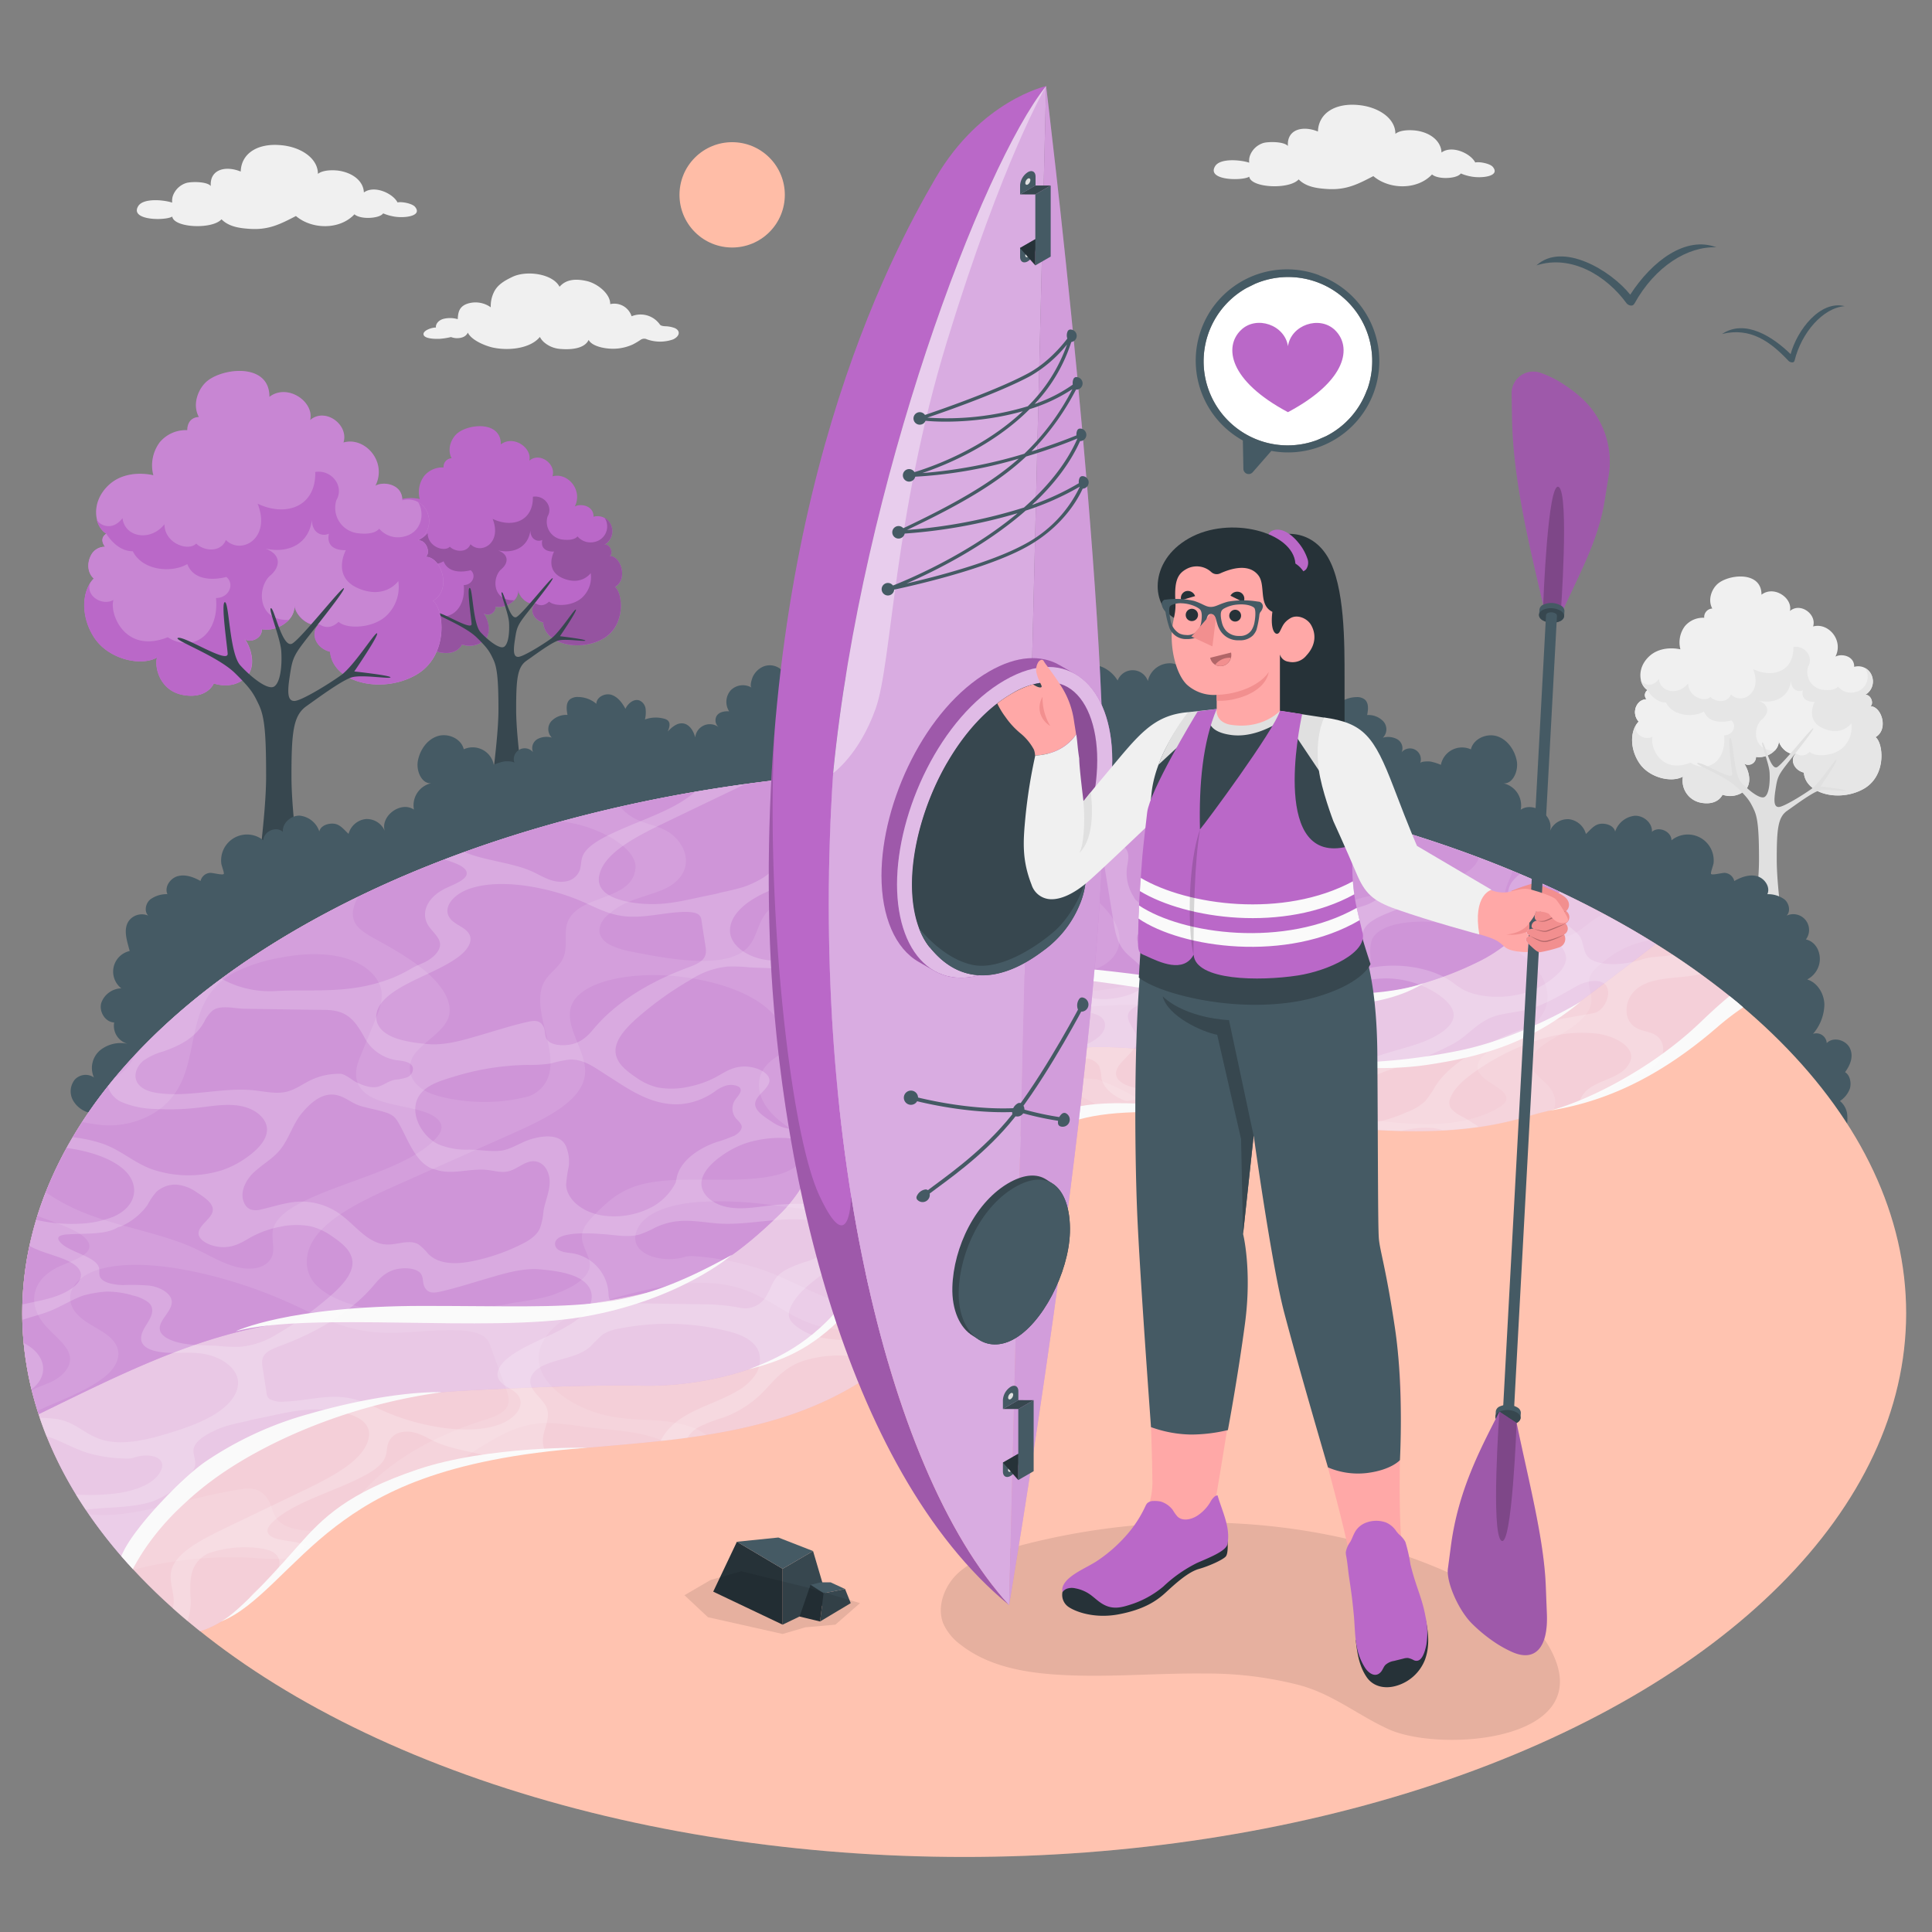 <svg xmlns="http://www.w3.org/2000/svg" viewBox="0 0 500 500"><rect x="0" y="0" width="500" height="500" fill="#808080" stroke="none"/><g id="freepik--Trees--inject-84"><g id="freepik--Tree--inject-84"><path d="M134.09,152.52c.35,2.73-3,5-5.87,4.49a2,2,0,0,1-3.07,1.75c.93,1.22,2.45,5.06,0,7.15a6,6,0,0,1-5.61.89s-1.15,2.86-5.5,2.09a5.83,5.83,0,0,1-4.74-6.78c-2.85,1.65-8.66.38-11.26-3.45s-2.39-8.62-.17-10.79a3.6,3.6,0,0,1-.13-4.77,2.8,2.8,0,0,1,2.18-1,1.54,1.54,0,0,1,.21-2.37c-2-1.2-3-5.46.3-8.66s8.2-1.92,8.2-1.92a7,7,0,0,1,1.17-6,6.09,6.09,0,0,1,5-2.17,2.2,2.2,0,0,1,2.09-2.39c-1.29-2.33-.07-5.28,1.63-6.58,3.14-2.4,11.15-3,11.1,3,3.26-2.5,8.15.88,7.36,4.22,2.69-2.33,7,.83,6,4.05,3.89-1.1,7.94,3.52,5.77,7.81,1.51-.87,4.94-.24,4.85,2.64a3.78,3.78,0,0,1,4.69,2.62,4,4,0,0,1-1.85,4.64c1.46-.22,2.36,2.22,1.38,2.94,2.86,0,4.8,6,1.31,8,2,1.41,3,10-3.13,13.42s-15,1.36-15.42-4.25c-2.61-.64-3.7-3.44-1.95-5C136.9,156.78,134.26,154.65,134.09,152.52Z" style="fill:#BA68C8"></path><path d="M156,165.32c6.14-3.46,5.13-12,3.13-13.42,3.49-2,1.55-8-1.31-8,1-.72.08-3.16-1.38-2.94a4,4,0,0,0,1.85-4.64,3.76,3.76,0,0,0-1.81-2.3,4.09,4.09,0,0,1-2.61,6.23,4.41,4.41,0,0,1-4.42-1.44s-.71,1.22-3.85.83a4.62,4.62,0,0,1-3.88-6c1.48-2.5-.83-5.55-3.81-5.09.14,6.29-5.29,8.19-10.42,5.73,2.5,6.29-3,9.33-5.73,6.56-.92,2.31-4,2-5.35.65-1.39,1.48-5.73,0-5.73-3.51-2.59,3.23-7.21,2.31-7.58-1.11-2,2.58-4.43,1.13-4.69.12a4.1,4.1,0,0,0,1.74,2.71,1.54,1.54,0,0,0-.21,2.37,2.8,2.8,0,0,0-2.18,1,3.6,3.6,0,0,0,.13,4.77c-2.22,2.17-2.43,6.95.17,10.79s8.41,5.1,11.26,3.45a5.83,5.83,0,0,0,4.74,6.78c4.35.77,5.5-2.09,5.5-2.09a6,6,0,0,0,5.61-.89c2.45-2.09.93-5.93,0-7.15a2,2,0,0,0,3.07-1.75c2.89.52,6.22-1.76,5.87-4.49.17,2.13,2.81,4.26,4.52,3.58-1.75,1.53-.66,4.33,1.95,5C141,166.68,149.84,168.77,156,165.32Z" style="fill:#BA68C8"></path><path d="M156,165.32c6.14-3.46,5.13-12,3.13-13.42,3.49-2,1.55-8-1.31-8,1-.72.08-3.16-1.38-2.94a4,4,0,0,0,1.85-4.64,3.76,3.76,0,0,0-1.81-2.3,4.09,4.09,0,0,1-2.61,6.23,4.41,4.41,0,0,1-4.42-1.44s-.71,1.22-3.85.83a4.62,4.62,0,0,1-3.88-6c1.48-2.5-.83-5.55-3.81-5.09.14,6.29-5.29,8.19-10.42,5.73,2.5,6.29-3,9.33-5.73,6.56-.92,2.31-4,2-5.35.65-1.39,1.48-5.73,0-5.73-3.51-2.59,3.23-7.21,2.31-7.58-1.11-2,2.58-4.43,1.13-4.69.12a4.1,4.1,0,0,0,1.74,2.71,1.54,1.54,0,0,0-.21,2.37,2.8,2.8,0,0,0-2.18,1,3.6,3.6,0,0,0,.13,4.77c-2.22,2.17-2.43,6.95.17,10.79s8.41,5.1,11.26,3.45a5.83,5.83,0,0,0,4.74,6.78c4.35.77,5.5-2.09,5.5-2.09a6,6,0,0,0,5.61-.89c2.45-2.09.93-5.93,0-7.15a2,2,0,0,0,3.07-1.75c2.89.52,6.22-1.76,5.87-4.49.17,2.13,2.81,4.26,4.52,3.58-1.75,1.53-.66,4.33,1.95,5C141,166.68,149.84,168.77,156,165.32Z" style="opacity:0.2"></path><path d="M121.81,147.57s-5.51,1.64-7-2.31c-2.81,1.62-8.07,1.22-9.84-2.32-3,0-4.79-3.18-4.79-3.18a1.54,1.54,0,0,0-.21,2.37,2.8,2.8,0,0,0-2.18,1,3.6,3.6,0,0,0,.13,4.77,4.88,4.88,0,0,0-.63.78c-.92,2.4,2.24,4.23,4.21,3.08-.75,2.45,2,9.81,9.81,6.74,4.63,2.93,9.33-.61,8.71-7.08C122.28,151.39,123.38,148.87,121.81,147.57Z" style="fill:#BA68C8"></path><path d="M151.17,154.11a7.11,7.11,0,0,0,1.7-5.79s-2.34,3.39-7.22,1.32-2.25-6.9-2.25-6.9-3.74.3-3.06-3c-1.21.6-3.07-.09-3.07-2.47-.54,4.13-4,6.12-8.37,5.18,2.92,1.09,2.72,3.36.68,5-2.31,2.31-2,8.1,3.51,7.89a3.48,3.48,0,0,0,1-2.82c.17,2.13,2.81,4.26,4.52,3.58h0s1.59,1.42,3.5-.42C143.5,157.08,148.79,157,151.17,154.11Z" style="fill:#BA68C8"></path><path d="M144.92,164.65s4.37-6.38,4.13-6.88-4.13,5.85-6.53,7.57S135.3,170,134.1,170s-1.29-1.46-.86-4.29.52-3.61,2.49-6.19,7.63-9.55,7.3-9.88-7.49,8.83-9.28,10-3.27-6.36-3.86-6.36,1.7,5.35,1.85,7.84-.14,5.48-1.25,6.25-4.17-1.63-6.14-3.78-2-11.43-2.8-11.43.5,8.52.5,9.34c0,1.79-7.55-3.11-8.92-2.89s7,3.18,10.23,6.36c2.84,2.76,3.33,3.63,4.3,5.67s1.34,5,1.34,13-2.16,20.79-2.16,25.74a2.22,2.22,0,0,0,1.31,1.82,7,7,0,0,0,6.28,0,2.2,2.2,0,0,0,1.3-1.82h0c0-4.95-2.15-17.75-2.15-25.74s.32-11,2.7-12.66,6.42-4.68,8.21-5.21,7,.34,7,0S144.92,164.65,144.92,164.65Z" style="fill:#37474f"></path></g><g id="freepik--tree--inject-84"><path d="M460.33,191.4c.35,2.73-3,5-5.88,4.49a2,2,0,0,1-3.07,1.75c.93,1.22,2.45,5.06,0,7.15a5.94,5.94,0,0,1-5.6.89s-1.15,2.86-5.51,2.09a5.82,5.82,0,0,1-4.73-6.78c-2.86,1.65-8.66.38-11.26-3.46s-2.39-8.61-.17-10.78A3.59,3.59,0,0,1,424,182a2.79,2.79,0,0,1,2.17-1,1.55,1.55,0,0,1,.22-2.37c-2.05-1.2-3-5.46.3-8.66s8.2-1.92,8.2-1.92a7,7,0,0,1,1.16-6,6.11,6.11,0,0,1,5-2.17,2.2,2.2,0,0,1,2.09-2.39c-1.29-2.33-.07-5.29,1.62-6.58,3.15-2.4,11.16-3,11.11,3,3.25-2.5,8.14.88,7.36,4.22,2.69-2.33,7,.83,6,4,3.89-1.1,7.95,3.52,5.78,7.81,1.51-.87,4.94-.24,4.85,2.64a3.78,3.78,0,0,1,4.69,2.62,4,4,0,0,1-1.85,4.64c1.46-.22,2.36,2.22,1.38,2.94,2.86,0,4.79,6,1.31,8,2,1.41,3,10-3.13,13.41s-15,1.37-15.43-4.24c-2.6-.64-3.7-3.44-2-5C463.14,195.66,460.49,193.52,460.33,191.4Z" style="fill:#f0f0f0"></path><path d="M482.22,204.19c6.14-3.45,5.13-12,3.13-13.41,3.48-2,1.55-8-1.31-8,1-.72.08-3.16-1.38-2.94a4,4,0,0,0,1.85-4.64,3.8,3.8,0,0,0-1.81-2.3,4.09,4.09,0,0,1-2.61,6.23,4.41,4.41,0,0,1-4.42-1.44s-.71,1.22-3.85.83a4.62,4.62,0,0,1-3.88-6c1.48-2.5-.83-5.55-3.81-5.09.14,6.29-5.3,8.19-10.42,5.73,2.49,6.28-3,9.33-5.73,6.56-.92,2.31-4,2-5.36.65-1.38,1.48-5.72,0-5.72-3.51-2.59,3.23-7.21,2.31-7.58-1.11-2,2.58-4.43,1.13-4.69.12a4,4,0,0,0,1.74,2.71,1.55,1.55,0,0,0-.22,2.37,2.79,2.79,0,0,0-2.17,1,3.59,3.59,0,0,0,.13,4.77c-2.22,2.17-2.43,6.95.17,10.78s8.4,5.11,11.26,3.46a5.82,5.82,0,0,0,4.73,6.78c4.36.77,5.51-2.09,5.51-2.09a5.94,5.94,0,0,0,5.6-.89c2.45-2.09.93-5.93,0-7.15a2,2,0,0,0,3.07-1.75c2.9.52,6.23-1.76,5.88-4.49.16,2.12,2.81,4.26,4.51,3.58-1.75,1.53-.65,4.33,2,5C467.25,205.56,476.07,207.65,482.22,204.19Z" style="fill:#e6e6e6"></path><path d="M448.05,186.45s-5.52,1.64-7.05-2.31c-2.81,1.62-8.07,1.22-9.84-2.32-3,0-4.79-3.18-4.79-3.18a1.55,1.55,0,0,0-.22,2.37,2.79,2.79,0,0,0-2.17,1,3.59,3.59,0,0,0,.13,4.77,4.39,4.39,0,0,0-.63.78c-.92,2.4,2.24,4.23,4.21,3.08-.75,2.45,2,9.81,9.8,6.74,4.64,2.93,9.33-.61,8.72-7.08C448.52,190.27,449.62,187.75,448.05,186.45Z" style="fill:#f0f0f0"></path><path d="M477.4,193a7.14,7.14,0,0,0,1.71-5.79s-2.34,3.39-7.22,1.31-2.25-6.89-2.25-6.89-3.75.3-3.07-3c-1.21.6-3.06-.09-3.06-2.47-.54,4.13-4,6.12-8.38,5.18,2.93,1.09,2.73,3.35.68,5-2.31,2.31-2,8.1,3.52,7.89a3.48,3.48,0,0,0,1-2.82c.16,2.12,2.81,4.26,4.51,3.58h0s1.6,1.42,3.51-.42C469.74,196,475,195.83,477.4,193Z" style="fill:#f0f0f0"></path><path d="M471.16,203.53s4.36-6.38,4.12-6.88-4.12,5.85-6.53,7.56-7.21,4.64-8.42,4.64-1.29-1.46-.86-4.29.53-3.61,2.5-6.19,7.62-9.55,7.3-9.88-7.5,8.83-9.28,10-3.27-6.36-3.87-6.36,1.71,5.35,1.85,7.84-.13,5.48-1.24,6.25-4.17-1.63-6.15-3.78-2-11.43-2.79-11.43.5,8.52.5,9.34c0,1.79-7.55-3.11-8.92-2.89s6.95,3.18,10.22,6.36c2.85,2.76,3.34,3.63,4.31,5.67s1.33,5,1.33,13-2.15,20.79-2.15,25.74a2.24,2.24,0,0,0,1.3,1.82,7,7,0,0,0,6.29,0,2.22,2.22,0,0,0,1.3-1.82h0c0-4.95-2.15-17.75-2.15-25.74s.32-11,2.69-12.66,6.43-4.68,8.22-5.21,7,.34,7,0S471.16,203.53,471.16,203.53Z" style="fill:#e0e0e0"></path></g><g id="freepik--tree--inject-84"><path d="M76.17,156.39c.5,3.92-4.27,7.19-8.42,6.44.25,2.36-3.07,3.72-4.4,2.51,1.33,1.74,3.51,7.24,0,10.24s-8,1.28-8,1.28-1.65,4.1-7.89,3-7.52-7.46-6.78-9.72c-4.09,2.36-12.41.55-16.14-4.95s-3.42-12.34-.24-15.46c-2.17-2-1.48-5.3-.19-6.83a4,4,0,0,1,3.12-1.39s-1.76-2,.31-3.4c-2.94-1.71-4.28-7.82.42-12.41S39.69,123,39.69,123a10,10,0,0,1,1.67-8.56,8.76,8.76,0,0,1,7.11-3.11s-.19-3.25,3-3.41c-1.84-3.35-.09-7.58,2.33-9.44,4.51-3.44,16-4.36,15.92,4.23,4.66-3.58,11.67,1.26,10.55,6,3.85-3.35,10.06,1.18,8.62,5.81,5.57-1.59,11.38,5,8.27,11.18,2.17-1.25,7.08-.35,6.95,3.79a5.41,5.41,0,0,1,6.72,3.74,5.76,5.76,0,0,1-2.65,6.65c2.09-.3,3.38,3.2,2,4.22,4.09,0,6.87,8.58,1.87,11.41,2.87,2,4.32,14.27-4.49,19.22s-21.45,2-22.09-6.08c-3.73-.91-5.31-4.93-2.8-7.13C80.2,162.5,76.41,159.44,76.17,156.39Z" style="fill:#BA68C8"></path><path d="M76.17,156.39c.5,3.92-4.27,7.19-8.42,6.44.25,2.36-3.07,3.72-4.4,2.51,1.33,1.74,3.51,7.24,0,10.24s-8,1.28-8,1.28-1.65,4.1-7.89,3-7.52-7.46-6.78-9.72c-4.09,2.36-12.41.55-16.14-4.95s-3.42-12.34-.24-15.46c-2.17-2-1.48-5.3-.19-6.83a4,4,0,0,1,3.12-1.39s-1.76-2,.31-3.4c-2.94-1.71-4.28-7.82.42-12.41S39.69,123,39.69,123a10,10,0,0,1,1.67-8.56,8.76,8.76,0,0,1,7.11-3.11s-.19-3.25,3-3.41c-1.84-3.35-.09-7.58,2.33-9.44,4.51-3.44,16-4.36,15.92,4.23,4.66-3.58,11.67,1.26,10.55,6,3.85-3.35,10.06,1.18,8.62,5.81,5.57-1.59,11.38,5,8.27,11.18,2.17-1.25,7.08-.35,6.95,3.79a5.41,5.41,0,0,1,6.72,3.74,5.76,5.76,0,0,1-2.65,6.65c2.09-.3,3.38,3.2,2,4.22,4.09,0,6.87,8.58,1.87,11.41,2.87,2,4.32,14.27-4.49,19.22s-21.45,2-22.09-6.08c-3.73-.91-5.31-4.93-2.8-7.13C80.2,162.5,76.41,159.44,76.17,156.39Z" style="fill:#fff;opacity:0.2"></path><path d="M107.53,174.73c8.81-4.95,7.36-17.2,4.49-19.22,5-2.83,2.22-11.41-1.87-11.41,1.4-1,.11-4.52-2-4.22a5.76,5.76,0,0,0,2.65-6.65,5.38,5.38,0,0,0-2.59-3.28c1.78,2.88,1,7.9-3.75,8.93a6.34,6.34,0,0,1-6.33-2.07s-1,1.75-5.51,1.19a6.62,6.62,0,0,1-5.56-8.58c2.11-3.57-1.2-7.94-5.47-7.28.21,9-7.58,11.72-14.92,8.21,3.57,9-4.24,13.37-8.21,9.4-1.33,3.31-5.69,2.91-7.68.92-2,2.12-8.21,0-8.21-5-3.71,4.64-10.33,3.31-10.86-1.58-2.82,3.7-6.35,1.62-6.72.16a5.82,5.82,0,0,0,2.5,3.89c-2.07,1.38-.31,3.4-.31,3.4a4,4,0,0,0-3.12,1.39c-1.29,1.53-2,4.78.19,6.83-3.18,3.12-3.49,10,.24,15.46s12.05,7.31,16.14,4.95c-.74,2.26.55,8.62,6.78,9.72s7.89-3,7.89-3,4.52,1.71,8-1.28,1.33-8.5,0-10.24c1.33,1.21,4.65-.15,4.4-2.51,4.15.75,8.92-2.52,8.42-6.44.24,3.05,4,6.11,6.47,5.13-2.51,2.2-.93,6.22,2.8,7.13C86.08,176.68,98.73,179.68,107.53,174.73Z" style="fill:#BA68C8"></path><path d="M58.58,149.31s-7.91,2.34-10.11-3.32c-4,2.33-11.56,1.76-14.1-3.32-4.29,0-6.86-4.56-6.86-4.56-2.07,1.38-.31,3.4-.31,3.4a4,4,0,0,0-3.12,1.39c-1.29,1.53-2,4.78.19,6.83a6.64,6.64,0,0,0-.91,1.12c-1.31,3.44,3.22,6.07,6,4.41-1.08,3.52,2.92,14.06,14.05,9.66,6.64,4.2,13.37-.87,12.49-10.15C59.25,154.77,60.82,151.16,58.58,149.31Z" style="fill:#fff;opacity:0.2"></path><path d="M100.64,158.68a10.21,10.21,0,0,0,2.44-8.3s-3.35,4.86-10.35,1.88-3.22-9.88-3.22-9.88-5.36.44-4.39-4.27c-1.73.86-4.39-.12-4.39-3.54-.77,5.92-5.75,8.78-12,7.42,4.19,1.56,3.9,4.81,1,7.14-3.31,3.31-2.91,11.61,5,11.31a5,5,0,0,0,1.43-4.05c.24,3.05,4,6.11,6.47,5.13h0s2.29,2,5-.6C89.66,162.92,97.23,162.74,100.64,158.68Z" style="fill:#fff;opacity:0.2"></path><path d="M91.69,173.77s6.25-9.13,5.91-9.84-5.91,8.37-9.36,10.83-10.34,6.65-12.06,6.65-1.85-2.09-1.23-6.16.75-5.17,3.57-8.86S89.45,152.7,89,152.23s-10.74,12.65-13.3,14.28S71,157.4,70.14,157.4s2.45,7.66,2.66,11.23-.19,7.85-1.79,9-6-2.34-8.81-5.42-2.89-16.37-4-16.37.72,12.2.72,13.38c0,2.57-10.83-4.46-12.78-4.15s10,4.57,14.65,9.11c4.08,4,4.78,5.21,6.17,8.14,1.48,3.11,1.91,7.13,1.91,18.58s-3.08,29.79-3.08,36.89a3.17,3.17,0,0,0,1.86,2.6,10,10,0,0,0,9,0,3.17,3.17,0,0,0,1.86-2.6h0c0-7.1-3.08-25.44-3.08-36.89s.46-15.72,3.86-18.14,9.21-6.7,11.77-7.47,10,.5,10,0S91.69,173.77,91.69,173.77Z" style="fill:#37474f"></path></g></g><g id="freepik--Bushes--inject-84"><path id="freepik--bushes--inject-84" d="M477.5,277.48c1.35-1.86,2.35-4.18,1.14-6.42-1.12-2-4.29-2.8-5.88-1.1a2.7,2.7,0,0,0-3.55-2.4,12,12,0,0,0,2.94-7.64c-.09-2.78-1.79-5.62-4.45-6.44a6.06,6.06,0,0,0,3.23-4.58c.3-2.52-1-5.21-3.56-5.77a4.09,4.09,0,0,0-5-6.16c1.1-1.12.67-3.16-.53-4.19a7.2,7.2,0,0,0-4.45-1.36c.86-1.86-.72-4.14-2.7-4.67s-4.08.24-5.86,1.26a2.73,2.73,0,0,0-2.34-2.1c-.62-.11-3.32.66-3.66.28-.23-.23.6-2.31.64-2.83a6.7,6.7,0,0,0-10.89-5.89c0-2.33-3.37-3.77-5.06-2.18.17-2.29-2.16-4.28-4.45-4.17a6,6,0,0,0-5.07,4.09c-.36-1.6-2.4-2.2-3.85-2-1.6.2-2.59,1.61-3.72,2.62a5.21,5.21,0,0,0-4.37-3.82,5,5,0,0,0-4.95,3.09c1.2-3.9-4.19-7.85-7.55-5.54a5.86,5.86,0,0,0-4.88-6.91c2.66.69,4.37-3,3.86-5.73s-2.36-5.49-5.07-6.37-6.15.62-6.8,3.39a5.57,5.57,0,0,0-7.77,4,13,13,0,0,0-2.76-.86c-.43-.05-2.41-.09-2.61.44a2.82,2.82,0,0,0-4.78-2.84,2.69,2.69,0,0,0-1.12-3.35,4.92,4.92,0,0,0-3.75-.41,3.08,3.08,0,0,0,.15-4.21,5.33,5.33,0,0,0-4.21-1.66c.28-1.42.46-3.14-.66-4.05a3.19,3.19,0,0,0-2.05-.59,7.5,7.5,0,0,0-4.77,1.76c0-1.75-2.21-2.83-3.89-2.32a6.84,6.84,0,0,0-3.63,3.62c-.65-1.41-2.19-2.69-3.64-2.15a2.72,2.72,0,0,0-1.57,2.15,8,8,0,0,0,.16,2.76,7.4,7.4,0,0,0-3.54-.49,2,2,0,0,0-1.2.82c-.13.19-.58,1-.36,1.23a9.18,9.18,0,0,0-4.06-2.69,3.61,3.61,0,0,0-4.19,1.73,5.59,5.59,0,0,0-1.8-3.84,2.24,2.24,0,0,0-2.37-.62,4.78,4.78,0,0,0-7-5.46,7.31,7.31,0,0,0-6-5.23,5.8,5.8,0,0,0-6.18,4.57,4.17,4.17,0,0,0-7.83-.13,8.75,8.75,0,0,0-4-3.51,4.8,4.8,0,0,0-3-.13c-.69.19-2.08.83-2.06,1.7a2.64,2.64,0,0,0-5.27.17,10.47,10.47,0,0,0-5-1.1c-1.7.18-3.41,1.44-3.5,3.15,0,.87.45,2-.26,2.71s-1.75.75-2.32,1.85a4.41,4.41,0,0,0-.21,3.29,4.1,4.1,0,0,0-5.74-.7,4.93,4.93,0,0,0-1.87-3.95,2.6,2.6,0,0,0-3,0,3.64,3.64,0,0,0-6.84,2.27c-.3-1.64-2.64-1.62-3.79-1.4a3.92,3.92,0,0,0-3.31,2.64,5.92,5.92,0,0,0-8.64,1.79c-.64-4.39-5.58-4.82-8.87-3.83a10.55,10.55,0,0,0-.22-3.63,4,4,0,0,0-2.17-2.52c-1.89-.76-4,.42-5.64,1.57a2.17,2.17,0,0,0-1.33-2.81,2.38,2.38,0,0,0-2.82,1.46,2.57,2.57,0,0,0-2.72-2.45,4.64,4.64,0,0,0-3.4,2.06,4.46,4.46,0,0,0-5.87-2.18,5.49,5.49,0,0,0-2.48,2.4c-.24.46-1,2.61-.37,3a4.43,4.43,0,0,0-5.43.68,4.53,4.53,0,0,0-.4,5.45c-1.19-.1-2.74.15-3.33,1.34a2.33,2.33,0,0,0,.65,2.78,3.8,3.8,0,0,0-6.11,2.62c-.42-1.67-1.5-3.45-3.21-3.63-1.53-.16-2.83,1-3.91,2.11.43-.94.81-2.18,0-2.88a2.05,2.05,0,0,0-.89-.43,8.15,8.15,0,0,0-5,.19,7.81,7.81,0,0,0,.17-2.76,2.72,2.72,0,0,0-1.57-2.15c-1.45-.54-3,.74-3.65,2.15-.82-1.55-2-3.1-3.63-3.62s-3.88.57-3.89,2.32a7.46,7.46,0,0,0-4.76-1.76,3.24,3.24,0,0,0-2.06.59c-1.11.91-.93,2.63-.65,4.05a5.33,5.33,0,0,0-4.21,1.66,3.08,3.08,0,0,0,.15,4.21,5,5,0,0,0-3.76.41,2.7,2.7,0,0,0-1.11,3.35,2.82,2.82,0,0,0-4.78,2.84c-.2-.53-2.18-.49-2.61-.44a13,13,0,0,0-2.76.86,5.57,5.57,0,0,0-7.77-4c-.65-2.77-4.09-4.27-6.8-3.39s-4.54,3.57-5.07,6.37,1.2,6.42,3.86,5.73a5.86,5.86,0,0,0-4.88,6.91c-3.37-2.31-8.75,1.64-7.55,5.54a5,5,0,0,0-5-3.09,5.2,5.2,0,0,0-4.37,3.82c-1.13-1-2.12-2.42-3.72-2.62-1.45-.18-3.5.42-3.85,2a6,6,0,0,0-5.07-4.09C75.37,211,73,213,73.21,215.29c-1.7-1.59-5-.15-5.06,2.18a6.7,6.7,0,0,0-10.89,5.89c0,.52.86,2.6.64,2.83-.34.38-3-.39-3.66-.28A2.73,2.73,0,0,0,51.9,228c-1.78-1-3.88-1.78-5.86-1.26s-3.56,2.81-2.71,4.67a7.18,7.18,0,0,0-4.44,1.36c-1.2,1-1.64,3.07-.53,4.19a4.21,4.21,0,0,0-4.86,1.16c-1.82,2.24-.55,5.58.06,8a5.47,5.47,0,0,0-2.16,9.66,5.67,5.67,0,0,0-5.21,3.83c-.59,2.23,1.06,4.93,3.36,5a4.82,4.82,0,0,0,3.59,5.55,8.48,8.48,0,0,0-7.27,1.68,6,6,0,0,0-1.56,7,3.81,3.81,0,0,0-5,.62,4.83,4.83,0,0,0-.43,5.28A6.7,6.7,0,0,0,23.24,288c-1.94,1.46-1.85,4.68-.21,6.47s4.33,2.29,6.73,1.93H472.65a3.25,3.25,0,0,0,2,0c.93-.28,2.35-2,2.89-3.47A10.73,10.73,0,0,0,478,288a5.37,5.37,0,0,0-1.82-3.06,6.56,6.56,0,0,0,2.54-3.14C479.17,280.44,478.87,278.28,477.5,277.48Z" style="fill:#455a64"></path></g><g id="freepik--Floor--inject-84"><g id="freepik--floor--inject-84"><ellipse id="freepik--floor--inject-84" cx="249.53" cy="339.84" rx="243.78" ry="140.74" style="fill:#ffbda7"></ellipse><ellipse id="freepik--floor--inject-84" cx="249.53" cy="339.84" rx="243.78" ry="140.74" style="fill:#fff;opacity:0.1"></ellipse><path d="M450.09,259.79a201,201,0,0,0-28.18-19.47c-95.2-55-249.55-55-344.76,0C-8.67,289.87-17.11,367.16,51.8,422.18c8.39-2.59,15.82-11,21.84-16.91a126.39,126.39,0,0,1,24.91-19.48c15.67-9.1,37.87-9.77,55.57-11.29,16.9-1.46,34-2.83,50.11-8.22s31.33-15.33,39.53-30.19c5.32-9.65,8.63-20.3,13.87-30s12.47-15.32,22.3-17.76c4.94-1.22,15.06-1.8,22.31-1.61,17.13.46,34.26,4.26,51.35,5.54,28.09,2.09,39.71-3,45.44-4.37,13.47-3.18,26.26-8.81,37.12-17.41C440,267.48,445.65,264,450.09,259.79Z" style="fill:#BA68C8;opacity:0.3"></path><path d="M450.09,259.79a201,201,0,0,0-28.18-19.47c-95.2-55-249.55-55-344.76,0C-8.67,289.87-17.11,367.16,51.8,422.18c8.39-2.59,15.82-11,21.84-16.91a126.39,126.39,0,0,1,24.91-19.48c15.67-9.1,37.87-9.77,55.57-11.29,16.9-1.46,34-2.83,50.11-8.22s31.33-15.33,39.53-30.19c5.32-9.65,8.63-20.3,13.87-30s12.47-15.32,22.3-17.76c4.94-1.22,15.06-1.8,22.31-1.61,17.13.46,34.26,4.26,51.35,5.54,28.09,2.09,39.71-3,45.44-4.37,13.47-3.18,26.26-8.81,37.12-17.41C440,267.48,445.65,264,450.09,259.79Z" style="fill:#fff;opacity:0.45"></path><path d="M421.91,240.32c-95.2-55-249.55-55-344.76,0C0,284.87-14.62,351.85,33.3,404.9c11-17.58,26.52-30.1,48.07-37.47,10.75-3.67,17.92-6.56,42.78-7.74,14-.66,28.32-1.32,42.4-1.07,17.61.31,40.9-5.83,52-20.65a.62.62,0,0,1,.09-.12c8.44-9.53,14.89-22.65,22.62-40.41,3.26-7.46,7.3-12.76,14.13-17.5a49.86,49.86,0,0,1,22.62-8.6c6.38-.74,12.82-.22,19.21.29l42.2,3.39c18,1.45,37.86.47,54.58-7,7.92-3.53,14.68-8.54,21.51-13.78,4-3.06,8.69-6.54,13-9.95C426.38,243,424.18,241.63,421.91,240.32Z" style="fill:#BA68C8;opacity:0.5"></path><path d="M421.91,240.32c-95.2-55-249.55-55-344.76,0C0,284.87-14.62,351.85,33.3,404.9c11-17.58,26.52-30.1,48.07-37.47,10.75-3.67,17.92-6.56,42.78-7.74,14-.66,28.32-1.32,42.4-1.07,17.61.31,40.9-5.83,52-20.65a.62.62,0,0,1,.09-.12c8.44-9.53,14.89-22.65,22.62-40.41,3.26-7.46,7.3-12.76,14.13-17.5a49.86,49.86,0,0,1,22.62-8.6c6.38-.74,12.82-.22,19.21.29l42.2,3.39c18,1.45,37.86.47,54.58-7,7.92-3.53,14.68-8.54,21.51-13.78,4-3.06,8.69-6.54,13-9.95C426.38,243,424.18,241.63,421.91,240.32Z" style="fill:#fff;opacity:0.45"></path><path d="M77.15,240.32C18,274.49-4.41,321.86,10,366c21.06-10.25,42.58-21.31,65.48-23.85,16.82-1.87,33.83-1.14,50.74-2l1.69-.09a247.14,247.14,0,0,0,41.66-6c13-3,23-10.79,32.37-19.95,8.47-8.3,12-20.75,16.64-31.34,6.17-14.15,15.8-26.58,27.15-29.73,14.13-3.94,29-2,43.27.1,12.8,1.89,25.9,4.35,38.61,5.27,19,1.37,38.39-1.13,55.55-9.8,8.33-4.2,14.08-11.17,20.45-17.81C307.85,185.57,166.47,188.75,77.15,240.32Z" style="fill:#BA68C8"></path><path d="M77.15,240.32C18,274.49-4.41,321.86,10,366c21.06-10.25,42.58-21.31,65.48-23.85,16.82-1.87,33.83-1.14,50.74-2l1.69-.09a247.14,247.14,0,0,0,41.66-6c13-3,23-10.79,32.37-19.95,8.47-8.3,12-20.75,16.64-31.34,6.17-14.15,15.8-26.58,27.15-29.73,14.13-3.94,29-2,43.27.1,12.8,1.89,25.9,4.35,38.61,5.27,19,1.37,38.39-1.13,55.55-9.8,8.33-4.2,14.08-11.17,20.45-17.81C307.85,185.57,166.47,188.75,77.15,240.32Z" style="fill:#fff;opacity:0.3"></path><path d="M233.34,349.41C250.62,336,252,309,267.68,295.7c13.21-11.24,33.67-8.73,88-3.28,0,0-39.6-5.86-61.15-6.8-16.59-.72-25.21,1.62-35.4,13.74C248.18,312.36,248.33,332.9,233.34,349.41Z" style="fill:#fafafa"></path><path d="M444.54,265.74a69.84,69.84,0,0,1,6.6-5.05c-1.15-1-2.33-1.95-3.53-2.91-3,2.45-5.67,5-7.94,7.16-12.57,11.92-29.37,20.22-38.79,22.52C413.33,285.47,427.72,280.32,444.54,265.74Z" style="fill:#fafafa"></path><path d="M189.48,324.72s-13.65,11.87-38.8,16.11C126,345,80.18,339.33,61,344.54c0,0,13.48-6.57,48.56-6.57C152.11,338,161.68,340.13,189.48,324.72Z" style="fill:#fafafa"></path><path d="M57.19,419.64c9.19-3.53,17.7-15.48,29.71-24.62,11-8.36,27.28-17.56,65.14-20.35,0,0-25.62-.55-43.9,5.6s-24.67,12.62-30.88,19.66C66.44,412.2,60.41,417.94,57.19,419.64Z" style="fill:#fafafa"></path><path d="M332.65,274.48c4.07.32,21.23,3.35,36.44,1.14s27.47-6.1,40-16.4c0,0-14.87,9.2-31.19,12.62A156.36,156.36,0,0,1,332.65,274.48Z" style="fill:#fafafa"></path><path d="M193.7,354.41c5.85-2.25,16.39-6.17,25.72-18.75s13-21.45,18.88-34.84S252,282.54,252,282.54s-8.45,10.38-12.71,22.14-9.73,23.72-18.86,33.66S204.2,351.68,193.7,354.41Z" style="fill:#fafafa"></path><path d="M114.32,360.31s-12.4-.69-34.35,5.61a90.56,90.56,0,0,0-26.83,12.37c-6.14,4.27-18,16.59-21.23,23.32-.19.38-.36.74-.53,1.1,1,1.13,2,2.25,3,3.37a55.81,55.81,0,0,1,4.22-6.79,66.09,66.09,0,0,1,6.69-7.85c1.19-1.18,2.43-2.33,3.69-3.47,7.48-6.78,16.46-12,25.59-16.19A143.39,143.39,0,0,1,114.32,360.31Z" style="fill:#fafafa"></path><path d="M368.44,254.45c-9.55,6-24.3,7-45.51,5.09s-60.62-11.33-79.07-5.93c0,0,6.72-5,31-3.41,22.1,1.47,51.38,7.29,66.28,7.31C361.81,257.54,368.44,254.45,368.44,254.45Z" style="fill:#fafafa"></path><path d="M421.91,240.32c-2.27-1.31-4.59-2.58-6.93-3.83a32.33,32.33,0,0,0-3.68,2.39c-2.25,1.72-4.5,3.75-7.75,3.62-2.7-.1-5.5-1.65-8.11-3.17-2.05-1.18-4.29-2.55-5.36-4.58-1.61-3,0-5.7,1-8.23.14-.36.27-.73.39-1.1q-4.32-1.8-8.74-3.47a5.71,5.71,0,0,1-.71,1.5c-3,4.4-12,5.87-20.19,7.11s-17.09,3-19.37,7.61c-1.72,3.48.85,7.78-.11,11.46-1.22,4.55-7.19,6.19-11.75,6.81-6.3.85-13.38-1.06-20.11-2.1a51,51,0,0,0-14.66.06c-6.05.78-15.29,3.86-19.1.31-2.41-2.25,5-3,7.81-4.35,5-2.38,6.27-6.74,4.33-11s-6.7-8.22-12.41-11.62c-2.9-1.71-6.08-3.32-8.26-5.31-5.57-5-1.55-11.45,7.5-12,5.81-.35,12.31,1.33,18.27,1.3,8.74,0,14.54-3.64,20.18-6.72.44-.25.9-.48,1.36-.72-3.81-.62-7.65-1.18-11.49-1.69l-.68.29a30.51,30.51,0,0,1-6.72,2.42c-7.58,1.51-18.63-1.35-24.89,1.29-1.69.69-3.23,1.82-5.63,1.46a6,6,0,0,1-3.89-2.19,19,19,0,0,1-1.41-2.92,11,11,0,0,0-3.74-3.83q-6-.1-12,0c.56.33,1.05.64,1.4.89,5.25,3.81,7.72,9.61,8.86,14.95.39,1.74.73,3.57-.53,5-2.14,2.35-7.88,2.56-12.86,2.83-14.21.8-27.1,3.85-36.92,8.76-2.77,1.37-5.31,2.91-6.84,4.87-2.64,3.36-2.22,7.83-6.7,10.35-6.1,3.42-17.77,1.59-27.55-.39a22.21,22.21,0,0,1-6.1-1.87c-3.77-2.06-3.06-5.2-1-7.27a19,19,0,0,1,6.56-4.11c2.92-1.17,6.44-2,9.1-3.31,5-2.57,6.45-7.16,3.59-11.49a10.36,10.36,0,0,0-4.14-3.6c-2-1-4.44-1.47-6.54-2.38a12.41,12.41,0,0,1-4.87-3.54q-7.65,1.72-15.13,3.76c1,.15,2,.32,3.06.54,8.53,1.84,16.5,7,16,11.63-.86,9.29-17.39,6.2-18,16.09-.13,2.24.19,4.67-.52,6.67-1.06,2.94-4.12,4.34-5.36,7.15-1.48,3.35-.55,7.71.43,11.71,1.07,4.37,2.25,9,.78,12.64a8.37,8.37,0,0,1-5,4.74,45.61,45.61,0,0,1-18.94.83,32.09,32.09,0,0,1-6.13-1.48c-6.22-2.44-6.76-7.38-4.22-10.54s7.24-5.59,8.53-9.12c1.21-3.3-.8-7.21-4.33-10.64s-8.46-6.43-13.61-9.25c-2.07-1.14-4.24-2.29-5.47-3.69a5,5,0,0,1-1.19-4.42,10,10,0,0,1,1.29-3.34q-8,3.9-15.62,8.26C60,250.21,46,261.2,35,272.91A13.57,13.57,0,0,1,29.62,279a122.33,122.33,0,0,0-8.37,11.35,42.11,42.11,0,0,0,4.93.79,22.54,22.54,0,0,0,13.06-2.73c15.62-9,5.39-28.1,21.53-36.78a43.38,43.38,0,0,1,12.06-3.83c5.75-1.11,13.14-1.52,19,1.07,4.09,1.82,6.35,4.71,6.84,7.34s-.48,5.07-1.45,7.47l-4.11,10.07c-1.34,3.34-2.06,7.65,3.38,10.36,5.26,2.61,14.16,2.41,17.07,5.86,1.39,1.64.48,3.31-.77,4.66-7,7.57-22.68,10.69-34,16.17-3.94,1.93-7.47,4.31-8.14,7.46-.39,1.9.27,4,0,5.92s-1.94,3.83-5.3,4.11c-4.91.38-9.73-2.68-14.16-4.82-8.51-4.14-19.39-5.72-28.58-9.27a51.77,51.77,0,0,1-10.8-5.65c-.8,2-1.51,4.05-2.15,6.09.79.32,1.58.63,2.39.92,4.58,1.68,10.2,3.62,11,6.41s-4.29,4.24-7.77,5.82c-6.91,3.18-8.45,9.5-3.71,15.07,2.09,2.44,5.27,4.76,6.25,7.27s-.47,4.9-3,6.61c-2,1.39-4.5,1.87-6.59,3.07q.66,2.66,1.49,5.3c.68-.32,1.38-.63,2.07-.94,5.52-2.42,11.41-4.69,15.42-7.95,3.38-2.75,5.12-6.77,1.1-10.25-1.86-1.63-4.67-2.86-6.73-4.41-6.41-4.77-3.21-11.1,4.54-13.18s18.27-.78,27.68,1.53A121.78,121.78,0,0,1,74.5,337c6.07,2.73,12,6,19,7.29,8.69,1.59,16.61-.37,25.18,0,2.29.09,4.93.44,6.53,1.57a4.74,4.74,0,0,1,1.7,2.46q1.91,5.24,3.81,10.43c.76,2,1.48,4.14.2,5.81s-4.08,2.43-6.71,3.29c-14.94,4.89-26.44,12.44-33,21.63-.48.69-1,1.4-1.48,2.08a102.66,102.66,0,0,1,8.82-5.76,67.24,67.24,0,0,1,19.6-7.12,103.25,103.25,0,0,1,9.54-6.12c3.83-2.19,8.37-4.34,14.47-4.27a74.56,74.56,0,0,1,9.17,1c4.76.6,9.56.82,14.27,1.79a33.5,33.5,0,0,1,6,1.81c3.74-.42,7.47-.89,11.17-1.48a9.26,9.26,0,0,0-.75-.58c-2.83-1.93-7.26-2.81-11.25-3.15s-8-.28-12-1c-9.25-1.54-17-7-18.83-12.25s1.35-10.06,6.82-13.45,13.06-5.47,20.83-7.22c7.24-1.61,16-2.88,24.17-.27,8,2.56,13.06,8.2,21.4,10,6,1.34,13.3.71,17.36,3.72a3.94,3.94,0,0,1,1.82,3,55.46,55.46,0,0,0,11.38-14.2,198.77,198.77,0,0,0,8.37-18.3c-5.25.73-10.07,2.08-12.16,4.74-3.69,4.67,2,12.26-4.77,15.47-4.75,2.26-13.27.9-19.78-1.52s-12-5.76-18.68-8a71.66,71.66,0,0,0-17.06-3.3,8.18,8.18,0,0,0-2.13.11c-3.46,1.13-8.65.85-11.45-1.47s-1.6-5.64.26-7.64c2.67-2.88,8.1-4.5,14.08-5a94.5,94.5,0,0,1,18.95.72c9,1.06,18.7,2.68,26.13.9a22.89,22.89,0,0,0,8-3.71,25.08,25.08,0,0,0,8.81-10.31c1.66-3.86,2-8.11,4.92-11.57,3.53-4.19,11.29-7,20.44-6.36,6.79.47,14,3.17,18,6.65,3.36-.38,7.29-.61,11-.68a4.88,4.88,0,0,0-.45-.74c-2-2.63-8.77-5.34-12.21-6.7-5.33-.32-10.81-.67-16-2.09S257.9,273,257,270c-1.34-4.45,6-7,13-8.12a162.65,162.65,0,0,1,44.18-.63c8.26,1,16.94,2.51,24.38,1.54,11.34-1.46,16.28-8.39,16.14-15.3a10.37,10.37,0,0,1,.35-4.31c2.05-4.75,13.2-5.72,22.4-3.56,8.44,2,16,6.09,19.95,10.81s4.12,9.89.53,13.68c-2.35,2.48-6.16,4.31-9.78,6.17-3.88,2-7.78,5-4.61,8.27,1.87,1.91,5.93,3.44,6.3,5.42.22,1.12-.86,2-2.06,2.72-3.87,2.34-9.35,3.81-15.51,4.13-11.15.59-23.62-2.44-34.88-2a49.09,49.09,0,0,0-7.05.76c7.78,1.07,15.55,2.17,23.31,2.75,28.09,2.09,39.71-3,45.44-4.37,1-.24,2-.5,3-.76.92-2.11.27-4.63-2-6.86a31.7,31.7,0,0,1-3.14-3.08c-2.81-3.83,2.2-6.88,6.46-9.28,4.48-2.51,8.66-5.57,8.43-9.58-.07-1.56-.84-3.2-.63-4.72.29-2,2.16-3.54,4.06-5a24.54,24.54,0,0,1,11.64-5.32Q424.46,241.8,421.91,240.32ZM201.78,303.87c-5.23,1.51-11.94,1.47-18.38,1.42s-13.15-.07-18.32,1.51c-4.92,1.49-7.9,4.28-10.66,7-2,2-4,4.09-3.81,6.62.13,2.37,2.2,4.9,2,7.23s-2.61,4.32-5.54,5.77c-4.54,2.2-6.44,2.47-12.67,3.54,0,0-1.95.24-2.51.39-1.09.3-3.56.59-5.65.88-10,1.42-16.85,3-28,1.09-6.07-1-12.47-3.06-15.91-6.28a8.46,8.46,0,0,1-2.93-6.45c0-9,12-14.85,23.26-19.87l29.77-13.28c9.1-4.06,18.8-8.76,19-16,.19-5.61-5.47-11.87-3.57-17.12,2.18-6.1,14.18-8.73,26-7.78,8.58.71,17.93,3.23,23.64,7.57a20.61,20.61,0,0,1,4.74,5.05c1.36,2,2.31,4.21,1.27,6-.75,1.27-2.48,2.2-3.83,3.28-5,4-4.21,10.34,1.81,15.37,2.08,1.74,4.73,3.36,6.11,5.25C210.3,298.74,207,302.34,201.78,303.87Zm65.61-50.56c-5.34,2.44-9.89,4.69-16.15,6.45-4.85,2-6,6.39-2.57,10.13a15.23,15.23,0,0,1,2,2.31c1.65,3.12-3.75,4.88-7.61,6.55-5.83,2.53-9.06,6.74-8.76,11.38.2,2.92,1.72,6.08.39,8.7s-7.3,4.28-11.79,2.15c-5.24-2.48-2.81-6.8-6.27-10.05-1.5-1.41-4-2.53-5.09-4-1.44-2.05.49-3.85,2.15-5.41,3.58-3.29,6.27-7.15,5.51-11.47-1-5.84-8.1-11.57-15.15-16.75a12.45,12.45,0,0,1-3.23-2.95,3.58,3.58,0,0,1-.22-3c2.2-7.58,14.38-11.65,25.77-15.07,7.74-2.31,15.85-4.65,25.45-4.58s21.16,3.27,25.79,8.66a7.42,7.42,0,0,1,.33,10C275.64,249.18,271.64,251.36,267.39,253.31ZM72.55,394c-2.22-1.83-1.9-4.29-3.46-6.34-2-2.69-4.42-2.61-6.84-2.24-6.47,1-12.63,2.68-18.89,4.12C36.93,391,30.21,392.68,23,391.9a126.27,126.27,0,0,0,11.55,14.35,100.91,100.91,0,0,1,31.12-3.05,58.48,58.48,0,0,0,9.89.06l.2,0c2.85-2.7,5.8-5.31,8.86-7.77C81.21,396.64,75.37,396.25,72.55,394Z" style="fill:#fff;opacity:0.1"></path><path d="M7.24,348.2c-.35-.22-.73-.43-1.11-.65a84.46,84.46,0,0,0,2,12l.5-.38C12.49,355.9,11.89,351.12,7.24,348.2ZM428,267.61c-1.09-.52-2.55-.74-3.74-1.22a5,5,0,0,1-3.3-4.61c-.14-2.82,1.37-5.9,5.44-7.44s9.42-1.17,13.76-2.27q-3.5-2.52-7.24-5c-2.43.63-5.05.34-7.65,1.12a26.91,26.91,0,0,1-7,1.33c-2,.06-5.57-.19-7.15-1.71s-1.13-4.36-2.69-6a19.66,19.66,0,0,0-4.91-3.63c-1.91-1.07-4.07-2.09-5.07-3.52a1.75,1.75,0,0,1-.18-.29,4.2,4.2,0,0,1,.28-4.25,10.33,10.33,0,0,1,.86-1.29c-2-.9-4-1.79-6.06-2.65a10.77,10.77,0,0,0-1.39,1.29,5.66,5.66,0,0,0-.68,7.3c1.73,2.56,5.39,4.5,8.51,6.57s6,4.65,5.43,7.39a6.7,6.7,0,0,1-2,3.23,20.88,20.88,0,0,1-10.88,5.56c-4.68.93-10.31.47-13.86-1.52-1.22-.69-2.17-1.51-3.28-2.26-3.74-2.49-9.48-3.94-15.19-3.83s-11.27,1.79-14.69,4.43c-2.11,1.61-2.68,3.76-4.68,5.42s-5.14,1.1-8,1.06a4.39,4.39,0,0,1-1.82-.28c-1-.49-.54-1.45.17-2.11,5.33-5,18-7,20.61-12.69.89-1.94.44-4.05,1.83-5.88,1.65-2.17,5.5-3.45,8.9-4.8s6.85-3.18,6.92-5.56c.1-2.83-4.6-5-5.74-7.7-.82-2,.28-4,2.18-5.71q-3.21-1-6.45-1.95c-1,.55-2,1.11-2.94,1.65-1.18.68-2.42,1.38-2.82,2.31-1,2.28,3.26,4.05,5.36,6.07a4.08,4.08,0,0,1,.8,5.5,14.76,14.76,0,0,1-5.15,4.16,21.6,21.6,0,0,1-11.61,1.52c-3.4-.69-6.56-2-10.16-1.89-1.89,0-3.94.49-5.57-.06-2.47-.85-1.63-3-2.18-4.61s-3-3-4-4.7c-1.36-2.33.29-4.94,3.09-6.77s6.61-3,10.33-4.19a55.45,55.45,0,0,0,8.66-3.27c-2.78-.67-5.58-1.3-8.39-1.91-2.14.82-4.4,1.55-6.48,2.42a31.37,31.37,0,0,0-9,5.49c-2,1.84-3.58,3.94-3.51,6.13.06,2.72,2.59,5.22,3.33,7.89.79,2.82-.51,5.82-3.47,8.09a14.14,14.14,0,0,1-10.37,2.63c-5.72-1-7.91-4.89-11.28-7.73a3,3,0,0,1-.42-.69,11.42,11.42,0,0,1-1.78-7.86c.29-1.87.95-4-1.13-5.42a13.4,13.4,0,0,1-1.87-1.21c-1.31-1.39,1.13-3,3.73-3.57s5.57-.49,7.87-1.33c3.34-1.24,4.1-3.91,3.52-6.17-.29-1.11-.81-2.21-.49-3.32a2.6,2.6,0,0,1,.31-.68q-7.59-1-15.27-1.7a3,3,0,0,0,1.26,2.18c1.95,1.5,6.12,2,7,3.79.59,1.25-.73,2.54-2.35,3.42a21.1,21.1,0,0,1-8.82,2.29c-3.21.17-6.43-.27-9.66-.34a58.83,58.83,0,0,0-10.05.8c-4.2.66-8.64,1.75-10.7,4-2.9,3.12-.36,7.68-5,10-3.24,1.64-8.34,1.14-12-.11s-6.7-3.13-10.51-4.29a38.25,38.25,0,0,0-10.13-1.35,5.21,5.21,0,0,0-1.33.16c-2.29.86-5.47.9-6.9-.44s-.25-3.5,1.18-4.85c2-1.94,5.6-3.2,9.37-3.81a57.13,57.13,0,0,1,11.64-.35c5.43.29,11.22.89,16.06-.55a19,19,0,0,0,5.42-2.7,23.48,23.48,0,0,0,6.82-6.9c.51-.84.94-1.71,1.37-2.57-1.77-.05-3.55-.08-5.32-.11a5.44,5.44,0,0,1-.81,3.09c-1.15,1.73-5.08,3-7.58,1.87s-1.43-3.2-1.94-5q-4.14,0-8.26.16a6.71,6.71,0,0,1,1.55,1.73c1.16,2.21-1.35,4.63-4.78,5.82s-7.58,1.45-11.57,1.69-8.13.52-11.54,1.75a22,22,0,0,0-7.53,4.9c-1.48,1.34-3,2.76-3.23,4.35s.72,3,.32,4.5-2.18,2.84-4.19,3.88c-3.1,1.6-4.31,1.85-8.31,2.79,0,0-1.24.24-1.61.36-.71.23-2.28.53-3.61.8-6.39,1.33-10.82,2.61-17.5,1.9-3.63-.4-7.32-1.41-9-3.3a4.27,4.27,0,0,1-1-4c1.2-5.7,9.39-9.92,17-13.58q10.08-4.86,20.17-9.69l.57-.28c-4.37.61-8.73,1.27-13.06,2-5.37,5-15.36,7.64-23,11.55-2.69,1.39-5.19,3.05-6,5.07-.49,1.23-.35,2.52-.79,3.75a4.61,4.61,0,0,1-3.82,2.84c-3.09.45-5.68-1.28-8.14-2.45-4.72-2.25-11.24-2.79-16.46-4.64-.45-.16-.93-.35-1.4-.55q-2.59.94-5.16,1.92c2.58.85,5.68,1.84,5.77,3.53s-3.21,2.87-5.57,4c-4.7,2.32-6.49,6.38-4.29,9.71,1,1.45,2.64,2.78,2.92,4.33s-.94,3.12-2.71,4.32c-1.45,1-3.08,1.39-4.54,2.25a38.22,38.22,0,0,1-4.82,2.44,43.38,43.38,0,0,1-10.45,2.73c-6.58.92-13.25.39-19.81.74a25.71,25.71,0,0,1-13.61-2.85c-.21-.12-.4-.24-.59-.37a154.23,154.23,0,0,0-29.39,27.87,6.33,6.33,0,0,0,3.74,4.17,23.47,23.47,0,0,0,8.53,1.71,64.87,64.87,0,0,0,10.8-.3c3.77-.42,7.68-1.16,11.32-.46,4.32.84,6.89,3.62,6.78,6.24s-2.42,5.08-5.31,7.1a24.06,24.06,0,0,1-6.44,3.3,29.12,29.12,0,0,1-18.23-.35c-4.54-1.73-7.49-4.59-12-6.34a35.13,35.13,0,0,0-8.29-1.87c-.54.92-1.07,1.85-1.58,2.77,5.88.8,11.34,2.59,14.65,5.46,4.36,3.79,3.76,9.56-2.52,12.32a26.56,26.56,0,0,1-8.93,1.83,40.55,40.55,0,0,1-11.06-1q-1,3.38-1.73,6.76c4.11,2.34,11.37,3.16,13,6.38,1.45,2.87-2.82,5.71-7.47,7.05-2.35.68-4.89,1.15-7.36,1.69,0,1.32,0,2.64,0,4l.44-.16c1.9-.63,4.46-1.28,6.32-2,2.62-.95,6.3-3.25,9-4.15a29.71,29.71,0,0,1,5.9-1,23.12,23.12,0,0,1,6.9,1,10.65,10.65,0,0,1,4,1.77c1.94,1.67.7,3.9-.51,5.81s-2.28,4.17-.14,5.77c1.5,1.09,4.12,1.46,6.56,1.5s4.89-.16,7.27.1c5.53.57,9.6,3.72,10,7s-2.15,6.43-6,8.8-8.8,4-13.85,5.47c-4.7,1.33-10.29,2.51-15,1.21s-7-4.62-11.93-5.44a36.92,36.92,0,0,0-4.55-.32c.54,1.58,1.11,3.16,1.74,4.74.16.05.34.09.5.15,3.71,1.24,6.7,3.12,10.51,4.28a38.25,38.25,0,0,0,10.13,1.36,5.27,5.27,0,0,0,1.33-.17c2.29-.86,5.47-.9,6.89.44s.25,3.5-1.17,4.85c-2,1.94-5.6,3.2-9.38,3.81a55.59,55.59,0,0,1-11.19.38c.8,1.31,1.65,2.62,2.53,3.93,2-.25,4.05-.38,6.06-.51,4-.24,8.13-.52,11.54-1.74a22.16,22.16,0,0,0,7.53-4.91c1.48-1.34,3-2.76,3.23-4.35s-.72-3-.32-4.49,2.19-2.84,4.19-3.89c3.11-1.6,4.32-1.84,8.32-2.79,0,0,1.23-.23,1.6-.35.71-.24,2.28-.53,3.62-.8,6.38-1.33,10.82-2.61,17.49-1.9,3.63.39,7.33,1.4,9,3.3a4.24,4.24,0,0,1,1,3.95c-1.19,5.71-9.38,9.92-17,13.59l-20.18,9.69c-6.17,3-12.79,6.36-13.88,11-.78,3.23,1.35,6.6.35,9.73q1.88,1.68,3.82,3.32a15.13,15.13,0,0,0,.79-6.45c-.08-2.72-.2-5.62,1.19-8a7.6,7.6,0,0,1,3.73-3.21,29.14,29.14,0,0,1,11.83-1.35,16.78,16.78,0,0,1,3.6.67c3.53,1.28,3.22,4.39,1.22,6.5s-5.22,3.85-6.48,6.15a3.91,3.91,0,0,0-.28.63c3.45-3,6.63-6.41,9.49-9.22,1.86-1.83,3.76-3.62,5.71-5.35l-.06,0c-2.91-1.43-8.45-.92-9.79-3-.64-1,.14-2.08,1.09-3,5.32-5.09,15.45-7.75,23.15-11.7,2.7-1.39,5.2-3.05,6-5.07.49-1.22.36-2.51.8-3.75a4.6,4.6,0,0,1,3.82-2.83c3.09-.46,5.67,1.27,8.13,2.45,4.19,2,9.8,2.64,14.65,4.06,4.67-.67,9.38-1.14,14-1.54a6.7,6.7,0,0,1-.6-2.53c-.06-2.87,2-5.71,1.08-8.43s-4.48-4.41-4.32-7.28c.11-1.83,1.77-3.17,3.42-3.94,4-1.87,8.89-2,12.17-4.92a36.82,36.82,0,0,1,3.16-3.09,10.93,10.93,0,0,1,4.19-1.51,64.22,64.22,0,0,1,28.3.69c3.25.82,6.86,2.28,7.93,5.47a6.94,6.94,0,0,1-1,5.88,13.6,13.6,0,0,1-4.56,4.06c-6.29,3.74-14.4,5.1-18.72,11a19.74,19.74,0,0,0-1.23,2c2.33-.26,4.67-.54,7-.86a8.21,8.21,0,0,1,2.76-2.67,41.79,41.79,0,0,1,6.75-2.63,27.87,27.87,0,0,0,10.68-7.18c3-3.28,5.45-5.94,9.82-7.42a31.07,31.07,0,0,1,12.4-1.22A13.65,13.65,0,0,1,225.3,352a6.4,6.4,0,0,1,2.46,2.09,64,64,0,0,0,5-4.16,8.33,8.33,0,0,0-.73-.48c-7.67-4.41-17.66-.55-25.06-5.59a9.55,9.55,0,0,1-2.12-1.78c-1-1.27-.82-2.41-.22-3.8,1.54-3.55,5.51-6.56,9.47-9.41,3.18-2.29,6.47-4.62,8-7.42s.76-6.22-3.15-8.09a23.63,23.63,0,0,0-8.53-1.71,67.09,67.09,0,0,0-10.8.3c-3.77.42-7.68,1.16-11.31.46-4.32-.84-6.89-3.61-6.78-6.23s2.42-5.09,5.3-7.11a24.11,24.11,0,0,1,6.45-3.29,29.12,29.12,0,0,1,18.23.34c4.54,1.73,7.48,4.6,12,6.35,7.91,3,18.53,1.94,27.6,3.63a5.17,5.17,0,0,1,2.84,1.15c.76,1-.61,2-2.19,2.53s-3.47.63-5,1.16c-2.76,1-3.86,3.07-3.38,4.92s2.25,3.48,4.12,5c.81.66,1.67,1.3,2.57,1.93,2.4-5.65,4.72-11.34,7.64-16.72.25-.48.52-.94.79-1.39-.53-.29-1-.6-1.6-.87-4.7-2.29-11.63-1.66-17.78-1.81-7.88-.19-16-2.11-20.38-5.91s-3.77-9.56,2.51-12.32A26.61,26.61,0,0,1,230.1,282a38.89,38.89,0,0,1,15.11,2.15c2.82,1.05,5.32,2.44,8.5,3a22,22,0,0,0,14.48-2.67c3.71-2.23,5.86-5.14,7.94-8a5.56,5.56,0,0,1,4.4-2.59,4.37,4.37,0,0,1,3.92,2,11.12,11.12,0,0,1,.61,3.21c.47,2.25,2.67,4.38,5.89,5.69l.79.16a27.9,27.9,0,0,1,9-.38,8.81,8.81,0,0,1,5.09,2.32c1.52.08,3,.19,4.55.31a4.05,4.05,0,0,1-1.87-4.27c.32-1.54,1.52-3,2.69-4.4l7.73-9.32c1.86-2.24,4.3-4.74,8.53-5.16,4-.41,8.16,1.28,12.06.6a8.34,8.34,0,0,0,5.79-3.87c1-1.66,1.66-3.48,3.46-4.91,2.73-2.16,7.87-3,12.43-2.52a24.19,24.19,0,0,1,11.39,4.29c1.9,1.38,3.44,3,3.61,4.74.31,3.47-4.77,6.3-10,8s-11.18,2.88-15.17,5.47c-4.61,3-5.68,7.16-7.2,11a19.58,19.58,0,0,1-2.2,4.15c4,.49,7.95.93,11.93,1.23,3.27.24,6.3.38,9.14.45,3.48-.84,7.64-1.3,10.75-.14,3.49-.19,6.55-.51,9.25-.9a44,44,0,0,0-4.28-2.67,8.8,8.8,0,0,1-2.89-2.09,2.84,2.84,0,0,1-.16-2.75c1.05-2.78,4-5.16,7.16-7.33a59.57,59.57,0,0,1,16-7.77,35,35,0,0,1,15.09-1.49c5.05.8,9.31,3.72,8.42,6.69-1.75,5.87-11.44,4.7-13.22,10.83q3.45-1.17,6.81-2.59h0a16.83,16.83,0,0,1,4.59-2.89c2-.86,4.25-1.52,6.08-2.48,3.44-1.84,4.93-4.81,3.73-7.44A4.28,4.28,0,0,0,428,267.61ZM194.87,232.7c3.84-2.38,8.8-4,13.84-5.47,4.7-1.33,10.29-2.51,15-1.21s7,4.63,11.92,5.44c3.52.59,8.15-.13,10.27,1.61,1.23,1,.82,2.43-.21,3.52s-2.62,2-3.83,3c-3.85,3.28-3.24,8.06,1.41,11,1.81,1.13,4.28,2.17,4.43,3.71.12,1.26-1.5,2.4-3.42,3s-4.46,1.27-6.32,2c-2.63.95-6.31,3.26-9,4.15a28.86,28.86,0,0,1-5.9,1,22.89,22.89,0,0,1-6.9-1,10.59,10.59,0,0,1-4-1.76c-1.94-1.68-.71-3.91.51-5.81s2.27-4.17.13-5.77c-1.5-1.09-4.12-1.47-6.55-1.51s-4.89.17-7.28-.09c-5.52-.58-9.59-3.73-10-7S191,235.08,194.87,232.7ZM98.79,259.47c2-2.52,5.7-4.49,9.44-6.27s7.68-3.47,10.59-5.71c2.46-1.88,4.07-4.5,2-6.54-.93-.95-2.51-1.6-3.58-2.49-3.34-2.75-.52-6.9,4.55-8.55s11.41-1.28,16.93-.22a57.32,57.32,0,0,1,11.89,3.6c3.39,1.47,6.61,3.31,10.78,3.81,5.16.63,10.33-.95,15.59-1.1,1.4,0,3,.06,3.83.71a2.08,2.08,0,0,1,.73,1.48c.33,2.16.66,4.3,1,6.44.21,1.24.37,2.56-.65,3.67s-2.84,1.72-4.59,2.38c-9.88,3.74-18,9-23.25,15.11-1.26,1.46-2.42,3-4.67,4s-6,1-7.47-.36c-1.14-1.06-.62-2.63-1.32-3.86-.9-1.62-2.39-1.47-3.94-1.13-4.13.91-8.16,2.24-12.23,3.42-4.42,1.28-9.07,2.74-13.69,2.35-4-.34-8.28-1-10.9-2.82C96.71,265.26,96.77,262,98.79,259.47Zm-33,22.71c-8.35-.86-16.81,1.89-25.12.68-2.22-.33-4.7-1.21-5.42-3.33-.61-1.78.38-3.79,1.83-5a16.12,16.12,0,0,1,5.08-2.39c4.36-1.51,8.41-3.55,10.68-7.67a9.33,9.33,0,0,1,2.11-2.88c2-1.62,5.8-.57,8.19-.53,6.89.11,13.79.23,20.68.3,4.13,0,6.36,1.16,8.31,3.67a25.94,25.94,0,0,1,2.07,3.25,11.3,11.3,0,0,0,8.41,6.09c1.73.2,4.06.44,4.27,2.16a2.4,2.4,0,0,1-1.63,2.31,13.48,13.48,0,0,1-3,.59c-1.76.31-3,1.5-4.59,1.85-1.79.38-3.92-.46-5.49-1.22-1-.5-2.83-2.09-4-2.15a16.79,16.79,0,0,0-8.1,1.8c-1.83.92-3.53,2.15-5.49,2.72C71.75,283.25,68.72,282.5,65.76,282.18Zm-.08,21.23c2.09-2,4.71-3.42,6.59-5.62,2.49-2.91,3.4-6.83,5.86-9.75,2.67-3.16,6.07-6,10.26-4.22,1.69.71,3,1.8,4.75,2.36,2.17.68,4.44,1,6.61,1.71a6.39,6.39,0,0,1,1.93.93l.15.1a6.77,6.77,0,0,1,1.34,1.79c2.26,3.8,4.5,11,9.59,12,4.22,1.45,8.87-.43,13.3.07,1.78.19,3.57.77,5.32.39,2.53-.53,4.63-3,7.19-2.6s3.75,3.18,3.65,5.63-1.17,4.75-1.59,7.17a17.71,17.71,0,0,1-.94,4.54c-.92,2-2.92,3.19-4.87,4.16a50.83,50.83,0,0,1-12.75,4.35c-3.85.77-8.34.9-11.18-1.82a15.63,15.63,0,0,0-2.56-2.52c-2.38-1.43-5.4.08-8.17,0-4.93-.1-8.17-5-12.16-7.85A17.13,17.13,0,0,0,77.08,311c-3.24.2-6.34,1.3-9.51,2a4.61,4.61,0,0,1-2.87-.06,3.26,3.26,0,0,1-1.57-1.77C62,308.49,63.6,305.42,65.68,303.41Zm-3.57,45.14a41.08,41.08,0,0,1-5.55-.22c-2.87-.18-5.81-.11-8.6-.53s-5.56-1.43-6.39-3c-1.33-2.61,2.9-5.14,2.86-7.86,0-1.89-2.43-3.7-5.61-4.2a52.36,52.36,0,0,0-7-.16c-2.35-.06-5-.58-5.81-1.85-.56-.84-.17-1.79-.44-2.69C24.69,324.91,17,324,15.24,321a.79.79,0,0,1-.11-.78c.28-.53,1.42-.71,2.37-.76,4.58-.3,10,.13,13.05-1.87l.63-.15a17,17,0,0,0,7-5.6,17.34,17.34,0,0,1,2.3-3.39,7.26,7.26,0,0,1,5.07-1.87,10.43,10.43,0,0,1,5.37,2c2.09,1.33,4.3,2.86,4.15,4.64-.16,2.06-3.39,3.68-3.68,5.72-.32,2.35,4.33,4.44,8.19,3.65,2.32-.45,3.93-1.64,5.73-2.6a25.86,25.86,0,0,1,6.9-2.44,20,20,0,0,1,8.23-.17,15.87,15.87,0,0,1,5.37,2.49c2.19,1.47,4.23,3.08,5,5,1.54,3.53-1.53,7.15-4.95,10.21a87.39,87.39,0,0,1-14.24,10.23A21.25,21.25,0,0,1,62.11,348.55Zm89.61-9.28c-2,2.52-5.7,4.49-9.45,6.27s-7.68,3.46-10.59,5.7c-2.46,1.88-4.06,4.51-2,6.54.93,1,2.51,1.61,3.58,2.5,3.33,2.74.52,6.9-4.55,8.55s-11.41,1.28-16.94.21a57.23,57.23,0,0,1-11.88-3.6c-3.39-1.47-6.62-3.31-10.78-3.8-5.17-.63-10.33.95-15.59,1.1a6.7,6.7,0,0,1-3.84-.71,2.09,2.09,0,0,1-.73-1.49c-.32-2.15-.66-4.3-1-6.44-.21-1.23-.37-2.56.64-3.67s2.84-1.71,4.59-2.38c9.89-3.73,18-9,23.26-15.11,1.25-1.45,2.42-3,4.67-4s6-1,7.47.36c1.13,1.05.62,2.62,1.31,3.86.91,1.62,2.39,1.47,3.94,1.13,4.14-.92,8.17-2.24,12.23-3.42,4.43-1.29,9.07-2.75,13.69-2.36,4,.35,8.28,1,10.9,2.82C153.79,333.48,153.73,336.72,151.72,339.27Zm33-22.72c8.36.86,16.81-1.88,25.12-.68,2.22.34,4.7,1.21,5.42,3.33.62,1.79-.37,3.79-1.82,5a16.25,16.25,0,0,1-5.09,2.38c-2.21.77-4.79,1.64-6.61,3.16s-2.25,3.76-3.52,5.78a6.28,6.28,0,0,1-6.4,3,50.76,50.76,0,0,0-8.6-.95q-11.67-.17-23.34-.35a2.7,2.7,0,0,1-1.73-.42c-.68-.53-.68-1.52-.72-2.39a11.17,11.17,0,0,0-9.53-10.09c-1.73-.2-4-.45-4.27-2.16-.4-3.19,7-3.1,10.8-2.88l1.86.13c3.1.22,6.26.91,9.24.06a24.74,24.74,0,0,0,3.84-1.69C174.84,315.17,178.91,315.92,184.74,316.55Zm5.17-22.6a38,38,0,0,1-4.62,1.67c-5.63,2-9.52,5.52-10.19,9.29l-.23,1.11a14.83,14.83,0,0,1-6.57,6.57,21.08,21.08,0,0,1-12.28,2c-5.82-.91-9.42-4.54-9.52-8a36.12,36.12,0,0,1,.7-4.82,10.21,10.21,0,0,0-.56-4.65,4,4,0,0,0-2.27-2.55c-2-.85-4.88-.4-7.07.28-2.46.76-5,2.55-7.47,2.91-2.88.4-5.87-.29-8.77-.23a18.43,18.43,0,0,1-7.61-1.39c-4-1.84-7.41-7.49-5.39-11.83,1.65-3.54,6.28-4.7,9.68-5.76a68.19,68.19,0,0,1,18.71-2.95,36.28,36.28,0,0,0,6.11-.38,31,31,0,0,1,4.82-1c2.82-.14,5.14,1.18,7.05,2.38L161,280.8c4.19,2.63,9.5,5.51,15.6,4.91a18,18,0,0,0,8.38-3.22,9.59,9.59,0,0,1,2.67-1.46,4.67,4.67,0,0,1,3.45.16c1.36.84.13,2.16-.67,3.21a4,4,0,0,0,.26,5.28,5.64,5.64,0,0,1,1.17,1.48C192.27,292.19,191.27,293.25,189.91,294Zm45.47-15.4c-.29.54-1.42.72-2.38.77-4.57.29-10-.14-13.05,1.87l-.62.15a16.84,16.84,0,0,0-7,5.59,17.1,17.1,0,0,1-2.31,3.39,7.2,7.2,0,0,1-5.07,1.87,10.29,10.29,0,0,1-5.37-2c-2.09-1.32-4.3-2.85-4.15-4.64.16-2.05,3.4-3.67,3.68-5.71.33-2.36-4.32-4.44-8.19-3.66-2.32.45-3.92,1.65-5.73,2.61a25.44,25.44,0,0,1-6.89,2.43,20.1,20.1,0,0,1-8.24.18,16.07,16.07,0,0,1-5.37-2.5c-2.19-1.47-4.23-3.08-5-5-1.54-3.53,1.52-7.15,4.94-10.22a86.42,86.42,0,0,1,14.25-10.22,21.09,21.09,0,0,1,9.51-3.32,41.23,41.23,0,0,1,5.56.21c2.86.19,5.81.11,8.59.53s5.57,1.44,6.39,3c1.33,2.61-2.9,5.14-2.86,7.86,0,1.89,2.44,3.7,5.61,4.2a54.24,54.24,0,0,0,7,.17c2.34.06,5,.57,5.8,1.84.56.84.18,1.8.44,2.69.9,3.11,8.58,4.06,10.35,7A.85.85,0,0,1,235.38,278.55Zm48.92-10.17c-2.06,1.71-5.22,2.85-7.81,4.29-3.05,1.71-5.26,3.82-7.81,5.77a23.36,23.36,0,0,1-9.62,4.63c-4,.83-9,.34-11.46-1.66-1.47-1.22-1.78-2.8-3.11-4.08-3.44-3.29-12.73-3.83-14.61-7.52-1.45-2.88,2.82-5.72,7.46-7.05s10-1.86,14.12-3.67c1.86-.83,3.46-2,3.71-3.3.39-2.1-2.51-3.86-4.57-5.6-2.21-1.87-3.63-4.23-2.49-6.4,1.36-2.6,5.85-4.15,10-5.45a6.16,6.16,0,0,1,2.15-.38,4.48,4.48,0,0,1,1.55.4,9.85,9.85,0,0,1,5.67,5.74c.82,2.21.91,4.49,1.66,6.7,1.35,4,4.89,7.71,10,10.51a30.12,30.12,0,0,1,4.94,1.38C286.82,264,286.34,266.65,284.3,268.38Zm2.49-9.85c-3.9.25-8.15-.84-9.92-2.86a6.72,6.72,0,0,1-1.43-3.33c-.4-1.83-.79-3.65-1.19-5.47-.52-2.44-1.08-4.94-2.95-7.15a14,14,0,0,0-9.56-4.44c-2.43-.18-5.52,0-6.74-1.21s.65-2.68,2.14-3.82A13.55,13.55,0,0,0,262,224c.52-1.54.63-3.16,1.68-4.6,1.61-2.18,5.49-3.76,9.6-3.9s8.29,1.15,10.34,3.23c1.56,1.58,1.88,3.46,2.18,5.27.8,4.86,1.58,9.71,2.38,14.57.45,2.8.95,5.68,3.32,8.12,1,1,2.35,2,3.31,3,1.46,1.61,2.5,2.6,2.05,4.38a7.68,7.68,0,0,1-.48.83C294.62,256.93,290.71,258.26,286.79,258.53Zm42.14-4.13c-8.44,4.07-14.59,9.7-17.32,15.84a35.58,35.58,0,0,1-2.26,5,13.24,13.24,0,0,1-4.12,3.94,17.15,17.15,0,0,1-8.49,2.57c-3.28.08-6.75-1.06-7.66-2.87-1.7-3.34,5.2-6.25,5.24-9.72,0-2.58-3.74-5.14-1.94-7.5s8.72-2.63,10.95-5.07c1.44-1.55.43-3.5-1.24-5s-4-2.7-5.42-4.25-3.12-4.29-2.13-5.6c.56-.74,2-.76,2.44-.72,4.46.33,6.86,4.13,11.32,4a13,13,0,0,0,4.7-1.26c4.67-2,8.75-4.55,14-6s12.45-1.38,16,1.29,2,6.43-1.41,9S333.25,252.33,328.93,254.4Zm83.57,7.77c-3.7.74-7.45,1.25-11.13,2.08a66.74,66.74,0,0,0-20.63,8.47c-3.57,2.21-7,4.84-9.27,8.36a24.55,24.55,0,0,1-2.64,3.88,13.6,13.6,0,0,1-4.42,2.73c-4.25,1.86-8.83,3.35-13.45,3a1.52,1.52,0,0,1-1.06-.38,1.47,1.47,0,0,1-.31-.85,10.68,10.68,0,0,1,3.27-9c2.21-2.06,5.17-3.06,8-4a91.74,91.74,0,0,0,15.2-6.31c4-2.18,6.42-5.88,11.09-7.26,2.4-.7,4.93-.89,7.37-1.45,5.06-1.17,9.27-3.88,13.75-6.36,2.36-1.31,7.79-2.48,7.9,1.79C416.26,258.93,414.6,261.76,412.5,262.17Z" style="fill:#fff;opacity:0.2"></path></g><g id="freepik--Rock--inject-84"><polygon points="184.58 411.92 202.54 420.46 202.54 406.01 190.71 399 184.58 411.92" style="fill:#263238"></polygon><polygon points="210.42 401.41 202.54 406.01 202.54 420.46 214.36 414.77 210.42 401.41" style="fill:#37474f"></polygon><polygon points="190.71 399 201.44 397.91 210.42 401.41 202.54 406.01 190.71 399" style="fill:#455a64"></polygon><polygon points="209.76 410.15 213.14 412.34 218.71 411.24 214.97 409.51 212.41 409.51 209.76 410.15" style="fill:#455a64"></polygon><polygon points="212.23 419.64 213.14 412.34 218.71 411.24 220.17 414.89 212.23 419.64" style="fill:#37474f"></polygon><polygon points="209.76 410.15 206.93 418.36 212.23 419.64 213.14 412.34 209.76 410.15" style="fill:#263238"></polygon></g></g><g id="freepik--Sun--inject-84"><circle id="freepik--sun--inject-84" cx="189.48" cy="50.43" r="13.63" transform="translate(19.84 148.75) rotate(-45)" style="fill:#ffbda7"></circle></g><g id="freepik--Clouds--inject-84"><path id="freepik--Cloud--inject-84" d="M82.28,45c0-4.1-4.5-7-9.59-7.43-6-.56-10.25,2.11-10.39,6.83-3.92-1.61-8.06-.57-7.75,3.74-1-1.18-4.84-1.15-6.21-.82a5.39,5.39,0,0,0-3.41,2.91,4,4,0,0,0-.36,2.21c-2.29-.75-7.48-1.21-8.79.89-2.31,3.74,6.94,3.85,8.8,2.72.4,2.91,10.34,3.39,12.74.7,1.88,1.9,4.58,2.32,7.5,2.49,4.92.29,7.93-1.37,11.77-3.33,4.17,3.53,11.38,3.6,15.14-.45,1,.91,3.6,1.19,5.72.68,1.39-.33,1.71-.92,1.71-.92a12.73,12.73,0,0,0,2.55.77c2.72.57,7.8,0,5.67-2.49-.73-.84-3.38-1.37-4.5-1.11-1.19-2.34-6-4.56-8.71-2.58-.1-2.83-2.69-5-6.34-5.61C86.61,44,83.68,43.87,82.28,45Z" style="fill:#f0f0f0"></path><path id="freepik--cloud--inject-84" d="M361.13,34.64c0-4.11-4.51-7-9.62-7.46-6-.56-10.28,2.12-10.43,6.86-3.93-1.62-8.08-.58-7.77,3.75-1-1.18-4.85-1.15-6.23-.82a5.41,5.41,0,0,0-3.43,2.92,4,4,0,0,0-.35,2.21c-2.3-.75-7.51-1.21-8.82.9-2.32,3.74,7,3.86,8.83,2.73.4,2.91,10.37,3.39,12.78.7,1.89,1.9,4.6,2.32,7.52,2.49,4.93.3,8-1.37,11.81-3.34,4.18,3.55,11.42,3.61,15.19-.44,1,.9,3.61,1.18,5.74.68,1.39-.34,1.71-.93,1.71-.93a11.81,11.81,0,0,0,2.56.77c2.74.57,7.83,0,5.69-2.5-.72-.83-3.39-1.37-4.52-1.11-1.19-2.35-6-4.57-8.73-2.58-.1-2.85-2.7-5.07-6.36-5.64C365.47,33.64,362.53,33.48,361.13,34.64Z" style="fill:#f0f0f0"></path><path id="freepik--cloud--inject-84" d="M174.62,84.9a7.5,7.5,0,0,0-2.57-.47c-.83-.07-1.09-.23-1.25-.41a6.11,6.11,0,0,0-7.34-2.17,4.7,4.7,0,0,0-5.54-3.14c.09-2.58-3.21-5.35-6.17-6s-5.32-.35-6.94,1.51c-1.74-3.38-8.54-4.34-12.22-2.55-2.11,1-3.91,2.09-4.79,4a8.1,8.1,0,0,0-.79,3.86,6.79,6.79,0,0,0-6.23-.87c-2.06.8-2.22,2.36-2.32,3.94a7.09,7.09,0,0,0-3.76-.06c-1.3.38-2,1.4-1.88,2.23-1-.06-3.48.77-3.2,1.86s3.12,1.1,4.17,1.06a18.87,18.87,0,0,0,2.93-.46,4.56,4.56,0,0,0,1.52.29c1.78,0,2.54-.78,2.83-1.44.87,1.83,4,3.23,6.15,3.79,4.13,1,10,.41,12.5-2.67A4.69,4.69,0,0,0,141,88.74a7.18,7.18,0,0,0,3.82,1.55c1.69.16,6.24.38,7.52-2.32.9,1.79,5,2.61,8,2.17a12.37,12.37,0,0,0,3.44-1,18.86,18.86,0,0,0,2-1.19,1.65,1.65,0,0,1,1.69-.11,10.13,10.13,0,0,0,6.72,0C175.87,87.07,176.23,85.63,174.62,84.9Z" style="fill:#f0f0f0"></path></g><g id="freepik--Shadows--inject-84"><path id="freepik--Shadow--inject-84" d="M260.63,401c-4.51,1.29-9.08,2.9-12.55,6s-5.74,8.56-4,13.08a13.79,13.79,0,0,0,4.52,5.56c6.77,5.33,15.66,7.1,24.24,7.71,13,.93,26-.39,39-.24a95.3,95.3,0,0,1,24.71,3.07c8.68,2.43,15,7.82,23,11.42,13.49,6,54.5,3.07,41.72-20.77-3.75-7-10.58-11.69-17.36-15.37-36.5-19.82-83.35-21.86-122.9-10.64Z" style="opacity:0.1"></path><polygon id="freepik--shadow--inject-84" points="191.82 406.64 183.92 408.89 177.14 412.84 183.21 418.53 202.54 422.87 208.45 421.14 216.2 420.46 222.57 414.89 209.22 410.92 191.82 406.64" style="opacity:0.1"></polygon></g><g id="freepik--Birds--inject-84"><g id="freepik--birds--inject-84"><path d="M444.19,64c-7.88-3-16.58,3.44-22.29,12.26-5.06-6.35-17.56-13.75-24.26-7.58,9-2.88,18.11,2.65,23.32,9.82.36.45,1.48,1,2,.12C428.38,68.82,436.85,63.72,444.19,64Z" style="fill:#455a64"></path><path d="M477.41,79.23c-6.36-1.58-12.3,6.18-14,12.42-4.5-4.41-11.75-9.21-17.74-5.22,7.36-1.8,12.54,2,17.23,7,.32.31,1.34.66,1.53-.09C466.19,86.16,471.72,79.68,477.41,79.23Z" style="fill:#455a64"></path></g></g><g id="freepik--Character--inject-84"><g id="freepik--Kayak--inject-84"><path d="M199.09,238.51c-2.55-108.86,31.24-172.2,43-192.37s28.64-23.86,28.64-23.86c-16.46,20.47-47.8,102.94-55.11,177.8-6.06,91,12.62,179.14,45.53,215.3C218.3,380.21,200.52,299.37,199.09,238.51Z" style="fill:#BA68C8"></path><path d="M261.15,415.38c-19.12-21-33.44-59.58-40.89-106h0s-.12,17.4-8.22,0-14-78.76-11.51-120.77h0a470.24,470.24,0,0,0-1.43,50C200.52,299.37,218.3,380.21,261.15,415.38Z" style="opacity:0.15"></path><path d="M270.73,22.28l-9.58,393.1s22.58-133.22,24.38-201.07C287.08,156.15,270.73,22.28,270.73,22.28Z" style="fill:#BA68C8"></path><path d="M270.73,22.28l-9.58,393.1s22.58-133.22,24.38-201.07C287.08,156.15,270.73,22.28,270.73,22.28Z" style="fill:#fff;opacity:0.35"></path><path d="M270.73,22.27l-9.58,393.11c-32.91-36.17-51.59-124.31-45.53-215.31C222.93,125.22,254.26,42.76,270.73,22.27Z" style="fill:#BA68C8"></path><path d="M270.73,22.27l-9.58,393.11c-32.91-36.17-51.59-124.31-45.53-215.31C222.93,125.22,254.26,42.76,270.73,22.27Z" style="fill:#fff;opacity:0.45"></path><path d="M270.73,22.28c-16.46,20.47-47.8,102.94-55.11,177.8,0,0,6.74-4.71,11-16.69s4.56-49.52,18.45-95C259.55,41.11,270.73,22.28,270.73,22.28Z" style="fill:#fff;opacity:0.4"></path><path d="M287.83,196.75c0,19-11.37,43.31-27.85,52.83-7.23,4.17-13.48,4.36-18.21,1.66l-4-2.3c-6.06-3.46-9.64-11.66-9.64-22.33,0-19,11.37-43.32,27.85-52.83,7.28-4.2,13.55-4.37,18.3-1.61l3.91,2.26C284.25,177.89,287.83,186.08,287.83,196.75Z" style="fill:#BA68C8"></path><path d="M287.83,196.75c0,19-11.37,43.31-27.85,52.83-7.23,4.17-13.48,4.36-18.21,1.66l-4-2.3c-6.06-3.46-9.64-11.66-9.64-22.33,0-19,11.37-43.32,27.85-52.83,7.28-4.2,13.55-4.37,18.3-1.61l3.91,2.26C284.25,177.89,287.83,186.08,287.83,196.75Z" style="opacity:0.15"></path><path d="M260,249.58c-16.48,9.51-27.85-1.65-27.85-20.68S243.5,185.59,260,176.07s27.85,1.65,27.85,20.68S276.46,240.06,260,249.58Z" style="fill:#BA68C8"></path><path d="M260,249.58c-16.48,9.51-27.85-1.65-27.85-20.68S243.5,185.59,260,176.07s27.85,1.65,27.85,20.68S276.46,240.06,260,249.58Z" style="fill:#fff;opacity:0.55"></path><path d="M245.1,197.49c-5.67,9.83-9,21.57-9,31.41,0,9.09,2.85,16.16,7.62,18.92s10.43.63,14.35-1.64c6.31-3.64,12.13-9.87,16.83-18,5.68-9.83,9.06-21.57,9.06-31.41,0-9.09-2.85-16.16-7.62-18.92s-10.43-.63-14.35,1.64c-6.31,3.64-12.13,9.87-16.83,18Z" style="fill:#BA68C8"></path><path d="M245.1,197.49c-5.67,9.83-9,21.57-9,31.41,0,9.09,2.85,16.16,7.62,18.92s10.43.63,14.35-1.64c6.31-3.64,12.13-9.87,16.83-18,5.68-9.83,9.06-21.57,9.06-31.41,0-9.09-2.85-16.16-7.62-18.92s-10.43-.63-14.35,1.64c-6.31,3.64-12.13,9.87-16.83,18Z" style="opacity:0.25"></path><path d="M271,176.59l-.1-.05a19.81,19.81,0,0,0-9,2.93c-6.31,3.64-12.13,9.87-16.83,18-5.67,9.82-9.06,21.57-9.06,31.42,0,6.92,1.66,12.67,4.55,16.24l.05,0,.41.49c8,9.61,18.52,8.27,28.87.46a27.6,27.6,0,0,0,9.34-11.6,20.06,20.06,0,0,0,.65-15.15c-2.72-7.33-6.86-11.86-8-18C270,191,273.9,183.05,271,176.59Z" style="fill:#37474f"></path><path d="M272.88,241c3.93-3.44,7.82-10.18,8.21-14.93a21.8,21.8,0,0,1-1.82,8.44,27.6,27.6,0,0,1-9.34,11.6c-10.35,7.81-20.83,9.15-28.87-.46l-.41-.49-.05,0a17.68,17.68,0,0,1-2.76-5c.14.21,6.27,8.12,14.11,9.6C259.42,251.11,268.9,244.5,272.88,241Z" style="fill:#455a64"></path><path d="M272.29,306.24c3.17,1.95,4.78,6.73,4.61,12.75-.29,10.3-7.13,23.72-14.79,27.72-3.23,1.69-6.27,1.55-8.69.05l-1.66-1.06c-3.32-2-5.46-6.63-5.29-12.58.29-10.3,6-22.36,15.1-27.26,3.77-2,6.82-2.07,9.08-.68C271,305.38,272.05,306.1,272.29,306.24Z" style="fill:#37474f"></path><path d="M262.11,346.71c-7.66,4-14.27-2.22-14-12.52s6-22.36,15.1-27.26,14,1.76,13.67,12.06S269.77,342.71,262.11,346.71Z" style="fill:#455a64"></path><polygon points="263.53 383.04 263.53 364.66 267.51 362.36 267.51 380.74 263.53 383.04" style="fill:#455a64"></polygon><polygon points="263.53 364.66 259.55 364.65 263.53 362.35 267.51 362.36 263.53 364.66" style="fill:#37474f"></polygon><path d="M259.55,362.35a4.38,4.38,0,0,1,2-3.44c1.1-.64,2-.12,2,1.15v2.29l-4,2.3Z" style="fill:#455a64"></path><path d="M259.55,380.82c0,1.27.89,1.78,2,1.15a4.39,4.39,0,0,0,2-3.44v-2.3l-4,2.3Z" style="fill:#455a64"></path><path d="M261.54,380.83c-.36.21-.65,0-.65-.38a1.46,1.46,0,0,1,.65-1.14c.36-.2.66,0,.66.38A1.47,1.47,0,0,1,261.54,380.83Z" style="fill:#e0e0e0"></path><polygon points="263.53 383.04 259.55 378.52 263.53 376.23 263.53 383.04" style="fill:#263238"></polygon><path d="M261.56,362.09c-.37.21-.66,0-.66-.38a1.44,1.44,0,0,1,.66-1.14c.36-.21.65,0,.65.38A1.46,1.46,0,0,1,261.56,362.09Z" style="fill:#e0e0e0"></path><polygon points="267.94 68.69 267.94 50.32 271.92 48.02 271.92 66.4 267.94 68.69" style="fill:#455a64"></polygon><polygon points="267.94 50.32 263.96 50.31 267.94 48.01 271.92 48.02 267.94 50.32" style="fill:#37474f"></polygon><path d="M264,48a4.38,4.38,0,0,1,2-3.44c1.1-.64,2-.12,2,1.15V48l-4,2.3Z" style="fill:#455a64"></path><path d="M264,66.48c0,1.27.89,1.78,2,1.15a4.39,4.39,0,0,0,2-3.45V61.89l-4,2.29Z" style="fill:#455a64"></path><path d="M266,66.49c-.36.21-.66,0-.66-.38A1.47,1.47,0,0,1,266,65c.36-.2.65,0,.65.38A1.46,1.46,0,0,1,266,66.49Z" style="fill:#e0e0e0"></path><polygon points="267.94 68.69 263.96 64.19 267.94 61.89 267.94 68.69" style="fill:#263238"></polygon><path d="M266,47.75c-.36.2-.65,0-.65-.38a1.46,1.46,0,0,1,.65-1.14c.36-.21.66,0,.66.38A1.47,1.47,0,0,1,266,47.75Z" style="fill:#e0e0e0"></path><path d="M264.84,288.07a1.84,1.84,0,0,1-2.53.61.9.9,0,0,1-.36-.86,2.86,2.86,0,0,1,1.36-2.22.93.93,0,0,1,.93-.07A1.84,1.84,0,0,1,264.84,288.07Z" style="fill:#455a64"></path><path d="M239.9,310.71a1.85,1.85,0,0,1-2.59-.32.91.91,0,0,1,0-.93,2.89,2.89,0,0,1,2.06-1.61,1,1,0,0,1,.89.26A1.87,1.87,0,0,1,239.9,310.71Z" style="fill:#455a64"></path><path d="M276.71,290.46a1.84,1.84,0,0,1-2.41,1,.93.93,0,0,1-.49-.79,2.9,2.9,0,0,1,1-2.41,1,1,0,0,1,.91-.21A1.84,1.84,0,0,1,276.71,290.46Z" style="fill:#455a64"></path><path d="M281.68,260.2a1.84,1.84,0,0,1-2.06,1.6.91.91,0,0,1-.68-.63,2.87,2.87,0,0,1,.33-2.59.9.9,0,0,1,.81-.44A1.84,1.84,0,0,1,281.68,260.2Z" style="fill:#455a64"></path><path d="M236.72,282.52a1.84,1.84,0,1,0,.6,2.53A1.84,1.84,0,0,0,236.72,282.52Z" style="fill:#455a64"></path><path d="M239.32,309.84l-.6-.77c.85-.65,1.83-1.38,2.93-2.19,5.77-4.26,14.5-10.69,21.44-19.94,8.19-10.92,16.6-26.95,16.68-27.11l.87.45c-.09.17-8.53,16.26-16.77,27.25-7,9.37-15.82,15.85-21.64,20.14C241.14,308.47,240.16,309.2,239.32,309.84Z" style="fill:#455a64"></path><path d="M275.33,290.28a81.34,81.34,0,0,1-11.91-2.55c-13.55.81-27.66-3.13-27.8-3.17l.27-.94c.14,0,14.14,3.95,27.56,3.12h.09l.08,0a78.9,78.9,0,0,0,11.84,2.55Z" style="fill:#455a64"></path><path d="M230.64,151.11a1.62,1.62,0,1,0,.53,2.23A1.62,1.62,0,0,0,230.64,151.11Z" style="fill:#455a64"></path><path d="M233.39,136.38a1.62,1.62,0,1,0,.53,2.23A1.62,1.62,0,0,0,233.39,136.38Z" style="fill:#455a64"></path><path d="M236.13,121.64a1.62,1.62,0,1,0,.53,2.23A1.62,1.62,0,0,0,236.13,121.64Z" style="fill:#455a64"></path><path d="M238.88,106.91a1.62,1.62,0,1,0,.53,2.23A1.62,1.62,0,0,0,238.88,106.91Z" style="fill:#455a64"></path><path d="M281.74,124.72a1.62,1.62,0,0,1-1.49,1.74.79.79,0,0,1-.7-.42,2.57,2.57,0,0,1-.18-2.29.81.81,0,0,1,.63-.52A1.62,1.62,0,0,1,281.74,124.72Z" style="fill:#455a64"></path><path d="M281.14,112.41a1.62,1.62,0,0,1-1.49,1.74.81.81,0,0,1-.7-.42,2.51,2.51,0,0,1-.18-2.29.79.79,0,0,1,.62-.52A1.62,1.62,0,0,1,281.14,112.41Z" style="fill:#455a64"></path><path d="M278.65,86.78a1.62,1.62,0,0,1-1.5,1.74.8.8,0,0,1-.69-.42,2.51,2.51,0,0,1-.18-2.29.8.8,0,0,1,.62-.52A1.63,1.63,0,0,1,278.65,86.78Z" style="fill:#455a64"></path><path d="M280.17,99.09a1.62,1.62,0,0,1-1.49,1.74.8.8,0,0,1-.7-.42,2.51,2.51,0,0,1-.18-2.29.81.81,0,0,1,.62-.53A1.63,1.63,0,0,1,280.17,99.09Z" style="fill:#455a64"></path><path d="M229.79,152.92a.42.42,0,0,1-.41-.31.43.43,0,0,1,.27-.52c.27-.1,18.82-6.86,33.69-19.27a136.73,136.73,0,0,1-30.78,5.37.43.43,0,0,1-.2-.82c14.54-6.82,24.14-12.35,31.29-18.67a117.47,117.47,0,0,1-28.35,4.75h0a.43.43,0,0,1-.42-.37.42.42,0,0,1,.32-.47c.24-.06,17-4.37,29.5-16.19-10.51,3-21.59,3.06-26.71,2.29a.44.44,0,0,1-.37-.39.43.43,0,0,1,.3-.44c.18-.06,18.77-6.18,28.23-11.3,6.37-3.44,10.72-9.83,10.76-9.89a.43.43,0,0,1,.78.35,41.82,41.82,0,0,1-9.93,17.51,38.83,38.83,0,0,0,10.77-5.66.44.44,0,0,1,.54,0,.44.44,0,0,1,.11.53,67.15,67.15,0,0,1-12.25,17.41c7.5-2.34,12.47-4.5,12.58-4.54a.43.43,0,0,1,.47.08.44.44,0,0,1,.1.47c-2.72,6.75-7.47,12.71-13,17.84a66.91,66.91,0,0,0,13.06-6.19.44.44,0,0,1,.64.5c0,.1-3.28,10.16-15.46,16.74s-35.19,11.13-35.42,11.18Zm35.65-20.77c-10.8,9.47-24,15.88-30.83,18.85,7.45-1.71,21.69-5.38,30.28-10a32.75,32.75,0,0,0,14.58-15.07A71.28,71.28,0,0,1,265.44,132.15Zm.11-14c-7,6.57-16.41,12.19-30.8,19a133.54,133.54,0,0,0,30.26-5.8c5.79-5.1,10.87-11.09,13.84-17.89C276.87,114.31,272,116.22,265.55,118.15Zm.91-12.26c-9.53,9.57-21.94,14.58-27.77,16.54a124.34,124.34,0,0,0,26.4-5,62.74,62.74,0,0,0,12.45-16.73A43.2,43.2,0,0,1,266.46,105.89ZM240,108.08a72.56,72.56,0,0,0,26-2.94,42,42,0,0,0,10.15-16,33.83,33.83,0,0,1-9.6,8.23C258.77,101.54,245,106.4,240,108.08Z" style="fill:#455a64"></path></g><g id="freepik--character--inject-84"><g id="freepik--Bottom--inject-84"><path d="M363,402.26c-1.6-12.64-.11-37.31-.56-44.07a95.34,95.34,0,0,0-2-15.5c-2.32-10.3-4-19.22-4.38-22,0,0-1.94-28.63-4.23-60.49-1.07-15-5.77-19.34-9.69-27.16l-44.48.29c-4.76,19.39-3.21,66.1-2.25,86.35.49,10.33,2.67,46.07,2.81,62.87a19.35,19.35,0,0,1-2.19,10c-2.45,4.73-9.93,11.34-18,15.78-1.24,2.7,12.82,2.87,18.07,0a159.9,159.9,0,0,0,13.66-8.87c3.84-3,4-6.81,4.77-11,.32-1.72,7-41.16,7.18-49.75.14-7.39-1.3-19.87-1.3-19.87l3.66-31.43s4.57,31.13,7.5,43.78,5.21,23.46,8.15,34.2,8.83,31.63,9.81,38.88c.28,1.73,3.6,14.31,4.6,18.19s9.84,3.61,10.14-3.13C364.46,414.78,363.26,404.39,363,402.26Z" style="fill:#ffa8a7"></path><path d="M350.87,424.45c.43,4.25,1.16,7.16,2.83,9.6s4.66,3.1,7.62,2.25a11.31,11.31,0,0,0,7.43-6.68c1.12-3,1.11-6.25.27-10.17Z" style="fill:#263238"></path><path d="M362.15,397.18a6.06,6.06,0,0,1,1.56,1.87,40.78,40.78,0,0,1,1.3,5.76c1.46,6,3,8.57,3.91,13.57a19.45,19.45,0,0,1,.22,7.29c-.32,1.54-1.13,4.9-3.22,4a5.08,5.08,0,0,0-1.53-.58,3.36,3.36,0,0,0-1.18.15l-2.45.61a4.32,4.32,0,0,0-2.24,1.05c-.48.52-.67,1.26-1.14,1.79-1.43,1.63-3.21.3-4.09-1.05A15.45,15.45,0,0,1,351.1,426c-.49-2.63-.48-5.34-.73-8-.4-4.13-.59-5.56-1.23-9.81-.27-1.8-.39-3.63-.73-5.41a5,5,0,0,1-.12-1.08,6.44,6.44,0,0,1,1.18-2.69c.49-.89.79-1.88,1.33-2.75a5.52,5.52,0,0,1,2.88-2.25,7.47,7.47,0,0,1,5,0,6.1,6.1,0,0,1,2.7,2.3A8.82,8.82,0,0,0,362.15,397.18Z" style="fill:#BA68C8"></path><path d="M275,411.87a3.77,3.77,0,0,0,1.42,3.92c1.74,1.26,6.72,3.2,13.07,2s9.68-3.34,12.11-5.57,5.83-5.38,8.68-6.18c2.66-.75,6.11-2.33,6.92-3.19s.46-4.41.46-4.41C299.41,402.24,280,405.86,275,411.87Z" style="fill:#263238"></path><path d="M314.39,387.26a1.3,1.3,0,0,1,.72-.25c1.13,4,3.44,8.34,2.54,12.65-.38,1.83-5.15,3.63-7.88,4.84a35.66,35.66,0,0,0-8.72,6.11,25,25,0,0,1-9,4.82c-2.77.89-4.92,1-7.39-.77-1-.71-1.84-1.55-2.85-2.21a9.63,9.63,0,0,0-3.46-1.38,4,4,0,0,0-1.95,0A2.42,2.42,0,0,0,275,412c-.41-1.36.69-2.74,1.77-3.66,2.09-1.75,4.68-2.8,7-4.27a38.57,38.57,0,0,0,7.5-6.47,30.9,30.9,0,0,0,5.21-7.91,3.11,3.11,0,0,1,.41-.65,2.43,2.43,0,0,1,1.68-.59,7.76,7.76,0,0,1,1.86.16,6.12,6.12,0,0,1,3.08,2.17,11.59,11.59,0,0,0,1.21,1.7c1.43,1.35,3.8.74,5.4-.39a10.94,10.94,0,0,0,3.06-3.26A4.79,4.79,0,0,1,314.39,387.26Z" style="fill:#BA68C8"></path><path d="M346,230.61c5.44,8.72,10.31,18.51,10.46,42.51.17,26.56.14,44.11.38,47.31s1.84,7.63,4.18,23.32,1.28,34.13,1.28,34.13-2.2,2.52-8.42,3.32a19.73,19.73,0,0,1-10.2-1.44s-7.4-25.13-11.34-40.1c-3.26-12.4-7.89-45.78-7.89-45.78l-2.74,25.47s2.35,9.27.49,23.19-4.42,27.56-4.42,27.56a41.67,41.67,0,0,1-9.5,1.16,31.83,31.83,0,0,1-10.4-1.92s-2.95-40.08-3.59-55.74-1.41-61.92,3.54-80.88Z" style="fill:#455a64"></path><path d="M318.06,264s-10.89-.3-17.17-6.15c1.36,5.17,10.16,9.21,14.12,9.95l6.18,27,.51,24.61,2.74-25.47Z" style="fill:#37474f"></path></g><g id="freepik--Top--inject-84"><path d="M326.59,140.74c4.41-3.8,12.71-4,17.09,3.52s4.29,22.2,4.29,31.28V202s-.28,4.05-10.69,4.05-12.37-1.81-12.37-1.81V145.1Z" style="fill:#263238"></path><path d="M336.05,140.48a12.76,12.76,0,0,1,2.27,4,3,3,0,0,1-.29,2.84,2.4,2.4,0,0,1-2.12.73c-2.62-.32-5-3.11-6.37-5.16-1.18-1.76-2.75-5.22.54-5.78C332.2,136.8,334.42,138.46,336.05,140.48Z" style="fill:#BA68C8"></path><path d="M331,175.66c0-3,4.15-8.06,6.45-13.3s2.6-13.5-2.2-16.51c-.57-8.19-17-12.54-27.58-6.52s-9.81,17.78-3.11,21S331,175.66,331,175.66Z" style="fill:#263238"></path><g id="freepik--Arm--inject-84"><path d="M278.5,190.05c-.28-1.77-.52-3.23-.56-3.55a22.37,22.37,0,0,0-3.74-9.56c-.62-1-1.28-1.93-1.94-2.85-.46-.64-.92-1.27-1.39-1.9a8.19,8.19,0,0,1-.65-.93c-.18-.32-.34-.57-.78-.48a1.38,1.38,0,0,0-.74.59,3.79,3.79,0,0,0-.38,3.06,13.28,13.28,0,0,0,.87,2.27c.12.23.21.45.32.68.32.75-.58.54-1,.37a5.85,5.85,0,0,1-1.16-.64,24.51,24.51,0,0,0-5.42,2.36,33.49,33.49,0,0,0-3.84,2.58,20.64,20.64,0,0,0,2.11,3.49,20.94,20.94,0,0,0,3.93,4.27,14,14,0,0,1,3.43,4.16,4.63,4.63,0,0,1,.31,1.58C272.19,195.27,275.88,193.73,278.5,190.05Z" style="fill:#ffa8a7"></path><path d="M286.64,199.79l-3.23,3.86c-2.2,2.67-3,3.74-3,3.74s-1.09-8.52-1.11-11.13c-.46-2.94-.44-4.12-.76-6.21-2.62,3.68-6.31,5.22-10.62,5.5a134.81,134.81,0,0,0-2.54,15.92c-.59,6.23-.95,11,1.58,17.47a5.38,5.38,0,0,0,5,3.78c2.59.08,5.85-1.37,9.35-4.32,3.76-3.18,21.75-20.47,21.75-20.47l4.42-23.62C298.39,185.08,294.64,190.23,286.64,199.79Z" style="fill:#f0f0f0"></path><path d="M280.37,207.39c.58,5.29,0,12.05-1.11,13.4,4.42-4.09,3.23-13.78,3.06-15.81Z" style="fill:#e0e0e0"></path><path d="M269.81,180.34a14.11,14.11,0,0,0,2,7.54,5.8,5.8,0,0,1-2.55-3.15A5.44,5.44,0,0,1,269.81,180.34Z" style="fill:#f28f8f"></path></g><g id="freepik--Head--inject-84"><g id="freepik--head--inject-84"><path d="M314.74,183.84l-7.26.88s-7.76,9.1-9.32,19.43c-.76,5-3.44,48.84-3.44,48.84s3.63,3.24,15.12,5.55,22.66,1.79,30.44-.41c12.53-3.55,14.41-8.64,14.41-8.64s-2.63-7.76-3.63-12.54-2.41-16.16-2.41-16.16l.2-1.95a186.73,186.73,0,0,0,2.15-19c.38-8.56-8.49-13.76-8.49-13.76l-11.39-1.81Z" style="fill:#37474f"></path><path d="M314.88,183.5l-7.4.81a53.39,53.39,0,0,0-7.68,13.62L313,185.69s-1.13,3.66,5.76,4.54S332.36,186,332.36,186l17.48,26.11c.48-3.6,1-8.11,1.16-12.2.38-8.56-8.29-14.19-8.29-14.19l-11.47-1.75Z" style="fill:#e0e0e0"></path><g id="freepik--head--inject-84"><path d="M333.46,171.25a4.57,4.57,0,0,0,4.61-1.58c2.73-2.93,2.42-5.95,1.19-8-1-1.67-3.55-2.76-5.35-1.66s-2,2.15-2.73,3.49-2.58.27-1.89-5.16c-3.69-1.79-1.65-6.87-3.62-9.43-2.51-3.26-7.3-1.7-9.9-.51a2.09,2.09,0,0,1-2.29-.35,5.54,5.54,0,0,0-6.24-.89c-2.28,1.18-3.38,2.85-3.05,8.36a14.4,14.4,0,0,1-.24,3.76,39.49,39.49,0,0,0-.68,4c-.33,5.19,1.21,11.32,3.9,13.91a10.43,10.43,0,0,0,7.71,2.64v3.68s-.54,3.09,3.25,4c8.54,1.5,13.11-3.52,13.11-3.52V169.38A2.68,2.68,0,0,0,333.46,171.25Z" style="fill:#ffa8a7"></path><path d="M313.2,170.23l5.4-1.35a2.92,2.92,0,0,1-2.09,3.45A2.71,2.71,0,0,1,313.2,170.23Z" style="fill:#b16668"></path><path d="M314.51,172a2.66,2.66,0,0,0,2,.29,2.84,2.84,0,0,0,2-2.06A4.74,4.74,0,0,0,314.51,172Z" style="fill:#f28f8f"></path><path d="M305.71,155.34l3.58-1.07A2,2,0,0,0,306.9,153,1.83,1.83,0,0,0,305.71,155.34Z" style="fill:#263238"></path><path d="M321.8,155.84l-3.36-1.67a2,2,0,0,1,2.58-.86A1.83,1.83,0,0,1,321.8,155.84Z" style="fill:#263238"></path><path d="M318.13,159.35a1.53,1.53,0,1,0,1.57-1.55A1.55,1.55,0,0,0,318.13,159.35Z" style="fill:#263238"></path><path d="M306.87,159.24a1.55,1.55,0,0,0,1.62,1.49,1.59,1.59,0,1,0-1.62-1.49Z" style="fill:#263238"></path><path d="M314.88,179.82c6-.14,11.54-2.81,13.47-5.94-.72,4.16-5.5,6.24-8.33,6.9a15.77,15.77,0,0,1-5.14.56Z" style="fill:#f28f8f"></path><path d="M300.68,156.49a2.92,2.92,0,0,0,.69,1.49,1.27,1.27,0,0,1,.28.53,26.4,26.4,0,0,0,1,4,4.58,4.58,0,0,0,4.4,2.88,6.67,6.67,0,0,0,1.48-.12,4,4,0,0,0,2.22-1.23,5.54,5.54,0,0,0,.94-1.53c.61-1.41.41-3.38,1.44-3.6l.13,0h.13c1.41,0,1.29,2.17,2.1,3.71a5.37,5.37,0,0,0,5.18,3.08,4.71,4.71,0,0,0,3.6-1.26,4.81,4.81,0,0,0,.9-1.42,24.69,24.69,0,0,0,.77-4,2,2,0,0,1,.22-.58,2.62,2.62,0,0,0,.67-1.43,1.28,1.28,0,0,0-.87-1.27l-.75-.1a22.88,22.88,0,0,0-7.42.07c-2.35.63-3.15,1.38-4.47,1.36s-2-.81-4.28-1.55a20.27,20.27,0,0,0-7-.37l-.69.07A1.15,1.15,0,0,0,300.68,156.49Zm15.51,1.5a1.89,1.89,0,0,1,.66-.54,8.62,8.62,0,0,1,3.49-1c2.27-.18,3.69.36,4.21.82s.34,2.56.14,3.62a5.68,5.68,0,0,1-.81,2.21,3.49,3.49,0,0,1-3.14,1.48,4.47,4.47,0,0,1-3.37-1.28h0a4.8,4.8,0,0,1-1.13-2.14C315.94,160,315.76,158.63,316.19,158Zm-13.35-1.14a1.8,1.8,0,0,1,.55-.34,5.66,5.66,0,0,1,2.52-.38,10.38,10.38,0,0,1,1,.1c1.62.24,3.32,1,3.77,1.65s.38,2,.19,3.21a4.84,4.84,0,0,1-.63,1.72,3.48,3.48,0,0,1-3.34,1.52,4.06,4.06,0,0,1-1.71-.41,4.87,4.87,0,0,1-2.26-3.44C302.71,159.41,302.37,157.31,302.84,156.85Z" style="fill:#455a64"></path><path d="M314.66,160.13l-.89,7.15-4.61-2.15-.85-.4L309,164l1.7-2,1.63-1.88,1-1.19h.07C314.09,158.93,314.41,159.43,314.66,160.13Z" style="fill:#f28f8f"></path></g></g></g><path d="M352.57,241.13c-1.88-7.74-2.57-10.34-2.62-17.61,0-3.74.42-6.14-.95-6.3l-.19,1.85c-19.77,5-12.67-30.39-11.81-34.25,0,0-5.73-.93-5.76-.88-1.26,4.8-19.59,29.55-20.69,30.71-.28-11.79.72-22.54,4.33-31.15,0,0-2.85.33-4.91.61-1.38,2.21-12.36,20.53-13.08,26.11-.16,1.39-1,8.53-1.24,11.24-.7,9.44-1,12.89-1.14,22.35,0,2.92.58,2.95,2,3.54,3.65,1.7,9.76,4.6,12.4-.26.51,6.7,16.95,6.91,27.05,5.35C343.69,251.23,354.22,246.5,352.57,241.13Z" style="fill:#BA68C8"></path><path d="M295,230.61c12,7.28,37.35,10.84,55.48.84-.16-1.08-.28-2.17-.36-3.36-18,9.69-42.89,6.24-54.89-.89C295.14,228.4,295.06,229.53,295,230.61Z" style="fill:#fafafa"></path><path d="M351.85,238.15c-.28-1.16-.52-2.21-.74-3.19-18.61,10.49-45.06,6.89-56.33-.63,0,1.08-.1,2.19-.14,3.39C305.91,245.43,333.08,249.16,351.85,238.15Z" style="fill:#fafafa"></path><path d="M310.61,214.61c-1.49,7.86-1.73,22.93-1.73,32.62C307.26,240,307.52,222.72,310.61,214.61Z" style="opacity:0.15"></path><path d="M391.11,230.58a47.49,47.49,0,0,1,4.92-1.74c1.27-.39,2.08,0,5.38,1.39s4.08,2.16,4.48,3.11a2.14,2.14,0,0,1-.58,2.45,1.89,1.89,0,0,1-.16,3.23,1.71,1.71,0,0,1-.36,2.82,2.32,2.32,0,0,1-1.29,3.35,34.66,34.66,0,0,1-4.94,1.24Z" style="fill:#f28f8f"></path><path d="M403.84,159.39h0c4.38-10,9.7-19,11.42-29.72l1.05-6.51a22.34,22.34,0,0,0-7.3-20.41,37,37,0,0,0-4.24-3.21,26.55,26.55,0,0,0-6.25-3.1,5.59,5.59,0,0,0-7.31,5.41l.11,6.45c.26,15.74,4.44,32.86,8.06,48.19Z" style="fill:#BA68C8"></path><path d="M403.84,159.39h0c4.38-10,9.7-19,11.42-29.72l1.05-6.51a22.34,22.34,0,0,0-7.3-20.41,37,37,0,0,0-4.24-3.21,26.55,26.55,0,0,0-6.25-3.1,5.59,5.59,0,0,0-7.31,5.41l.11,6.45c.26,15.74,4.44,32.86,8.06,48.19Z" style="opacity:0.15"></path><path d="M399.38,156.49s1.18-32.06,4-30.47.5,33.37.5,33.37Z" style="opacity:0.2"></path><path d="M404,156.74a5.05,5.05,0,0,0-4.6-.25,1.62,1.62,0,0,0-1,1.27c0,.23-.06,1.12-.07,1.35a1.61,1.61,0,0,0,.87,1.38,5.11,5.11,0,0,0,4.6.25,1.6,1.6,0,0,0,1-1.27c0-.23.07-1.13.08-1.36A1.62,1.62,0,0,0,404,156.74Z" style="fill:#455a64"></path><path d="M403.76,160.74c1.31-.67,1.38-1.86.15-2.66a5.11,5.11,0,0,0-4.6-.25c-1.31.67-1.38,1.86-.15,2.66A5.11,5.11,0,0,0,403.76,160.74Z" style="fill:#37474f"></path><path d="M402.55,158.76a2.23,2.23,0,0,0-2-.11.72.72,0,0,0-.44.56c0,.1-11.2,207-11.21,207.05a.72.72,0,0,0,.39.6,2.21,2.21,0,0,0,2,.11.71.71,0,0,0,.45-.56c0-.1,11.2-206.95,11.2-207A.69.69,0,0,0,402.55,158.76Z" style="fill:#455a64"></path><path d="M391.28,367a.62.62,0,0,0,.07-1.16,2.23,2.23,0,0,0-2-.11.61.61,0,0,0-.06,1.16A2.21,2.21,0,0,0,391.28,367Z" style="fill:#37474f"></path><path d="M392.71,364.25a5.08,5.08,0,0,0-4.6-.25,1.62,1.62,0,0,0-1,1.27c0,.23-.06,1.12-.07,1.35a1.6,1.6,0,0,0,.88,1.38,5.09,5.09,0,0,0,4.59.25,1.58,1.58,0,0,0,1-1.27c0-.23.07-1.13.08-1.36A1.63,1.63,0,0,0,392.71,364.25Z" style="fill:#455a64"></path><path d="M392.49,368.25c1.31-.66,1.38-1.85.15-2.65a5.05,5.05,0,0,0-4.6-.25c-1.31.66-1.37,1.85-.14,2.65A5.09,5.09,0,0,0,392.49,368.25Z" style="fill:#37474f"></path><path d="M392.5,368.26h0c3.05,14.8,7.06,29.91,7.54,42.08l.29,7.38c.34,8.63-3,12.44-8.93,9.84a30.47,30.47,0,0,1-4.29-2.35,39.86,39.86,0,0,1-6.14-5c-3.52-3.48-6.7-10.76-6.25-14.25l.78-5.88c1.88-14.34,7.57-25,12.55-34.74Z" style="fill:#BA68C8"></path><path d="M392.5,368.26h0c3.05,14.8,7.06,29.91,7.54,42.08l.29,7.38c.34,8.63-3,12.44-8.93,9.84a30.47,30.47,0,0,1-4.29-2.35,39.86,39.86,0,0,1-6.14-5c-3.52-3.48-6.7-10.76-6.25-14.25l.78-5.88c1.88-14.34,7.57-25,12.55-34.74Z" style="opacity:0.15"></path><path d="M388.05,365.36s-2.26,31.35.5,33.37,3.95-30.47,3.95-30.47Z" style="opacity:0.2"></path><g id="freepik--Flag--inject-84"><path d="M398.56,246.43c-.62.08-1.53-.82-2.18-1.41s-1.48-1.3-1.49-1.87c0-.8,1.1-.93,1.1-.93a5.35,5.35,0,0,1-.6-.43c-.78-.6.38-1.67,1.56-1.38,0,0-.52-.23-.57-.55a1.47,1.47,0,0,1,1.4-1.59c-.84-.3-.7-1.46-.25-2.39a2.86,2.86,0,0,1,1.26,0C399.93,238.93,399.29,242.52,398.56,246.43Z" style="fill:#f28f8f"></path><path d="M404.79,241.84a16.65,16.65,0,0,1-2.18.9,22.25,22.25,0,0,1-2.24.69,3.36,3.36,0,0,1-2.21-.28c-.74-.27-1.46-.59-2.17-.93a13.53,13.53,0,0,0,2.08,1.14,3.53,3.53,0,0,0,2.37.35,16.13,16.13,0,0,0,2.25-.77A10.24,10.24,0,0,0,404.79,241.84Z" style="fill:#b16668"></path><path d="M397,240.41a18.41,18.41,0,0,0,2.07.65,2.84,2.84,0,0,0,1.13.06,7,7,0,0,0,1-.34,40.06,40.06,0,0,0,4-1.76c-1.37.45-2.71,1-4.06,1.5-.33.12-.67.26-1,.35a3.26,3.26,0,0,1-1,0C398.36,240.73,397.66,240.55,397,240.41Z" style="fill:#b16668"></path><path d="M397.78,238.27a4.14,4.14,0,0,0,2,.21,11.8,11.8,0,0,0,1.9-.77,38.68,38.68,0,0,0,3.59-1.92c-1.26.5-2.48,1.1-3.71,1.66a18.37,18.37,0,0,1-1.83.82A5.12,5.12,0,0,1,397.78,238.27Z" style="fill:#b16668"></path></g><path d="M370,238s8.1,2.43,13.54,4c4.16,1.2,4.51,1.92,6,3.14,1.63,1.37,5.82,1.25,5.82,1.25h0l.11-2.19c-.36-.44-.59-.68-.6-1a.94.94,0,0,1,.75-.86l0-.31-.27-.19c-.48-.38-.23-.92.3-1.22l.09-1.76a11.51,11.51,0,0,0,1.46-2.09h0a5.58,5.58,0,0,0,.29-.84s.21,0,.5,0a5.69,5.69,0,0,1,2.86.56c.82,1.16,2,2.55,3.82,2.36,1.45-.16,1.38-.84.51-2.24a22.4,22.4,0,0,0-2.5-3.83c-.6-.64-2.79-1.41-4.55-2l-2-.59-.21,0c-1.26-.32-2.3-.15-4.54.42a7.79,7.79,0,0,1-4.34.11c-1.22-.22-7.78-3.07-7.78-3.07Z" style="fill:#ffa8a7"></path><path d="M389.83,241.83a10.54,10.54,0,0,0,5.35-.69,1.08,1.08,0,0,1,.51-.56l.09-1.76C394.7,240.65,392.1,241.7,389.83,241.83Z" style="fill:#f28f8f"></path><path d="M342.71,185.69c10.14,1.45,12.87,4.74,17.94,18,4.34,11.4,6.07,15.23,6.07,15.23L386,230.28s-4.92,1.2-3.16,11.56c0,0-12.46-3.33-21.65-6.59-6-2.13-8-4.12-10.21-9.38-2.87-6.73-5.91-13.36-5.91-13.36s-3.11-8.18-3.77-13.38C340.18,190.42,342.71,185.69,342.71,185.69Z" style="fill:#f0f0f0"></path></g></g></g><g id="freepik--speech-bubble--inject-84"><g id="freepik--speech-bubble--inject-84"><g id="freepik--speech-bubble--inject-84"><path d="M353.78,100.89a21.64,21.64,0,0,1-10.62,12l-2.29,1a21.76,21.76,0,0,1-18.3-39.34l2.23-1.1a21.76,21.76,0,0,1,29,27.49Z" style="fill:#fff"></path><path d="M341.42,71.23A23.62,23.62,0,0,0,321.65,114l.14,7.34a1.37,1.37,0,0,0,2.41.87l4.83-5.52a23.62,23.62,0,0,0,12.39-45.42Zm12.36,29.66a21.68,21.68,0,0,1-10.62,12l-2.29,1a21.76,21.76,0,0,1-18.3-39.34l2.23-1.1a21.76,21.76,0,0,1,29,27.49Z" style="fill:#455a64"></path></g><path id="freepik--Heart--inject-84" d="M333.32,106.67c-15.37-8.19-16.6-17-12.14-21.27,4-3.85,11.33-1.31,12.14,4.19.82-5.5,8.14-8,12.14-4.19C349.93,89.7,348.69,98.48,333.32,106.67Z" style="fill:#BA68C8"></path></g></g></svg>

